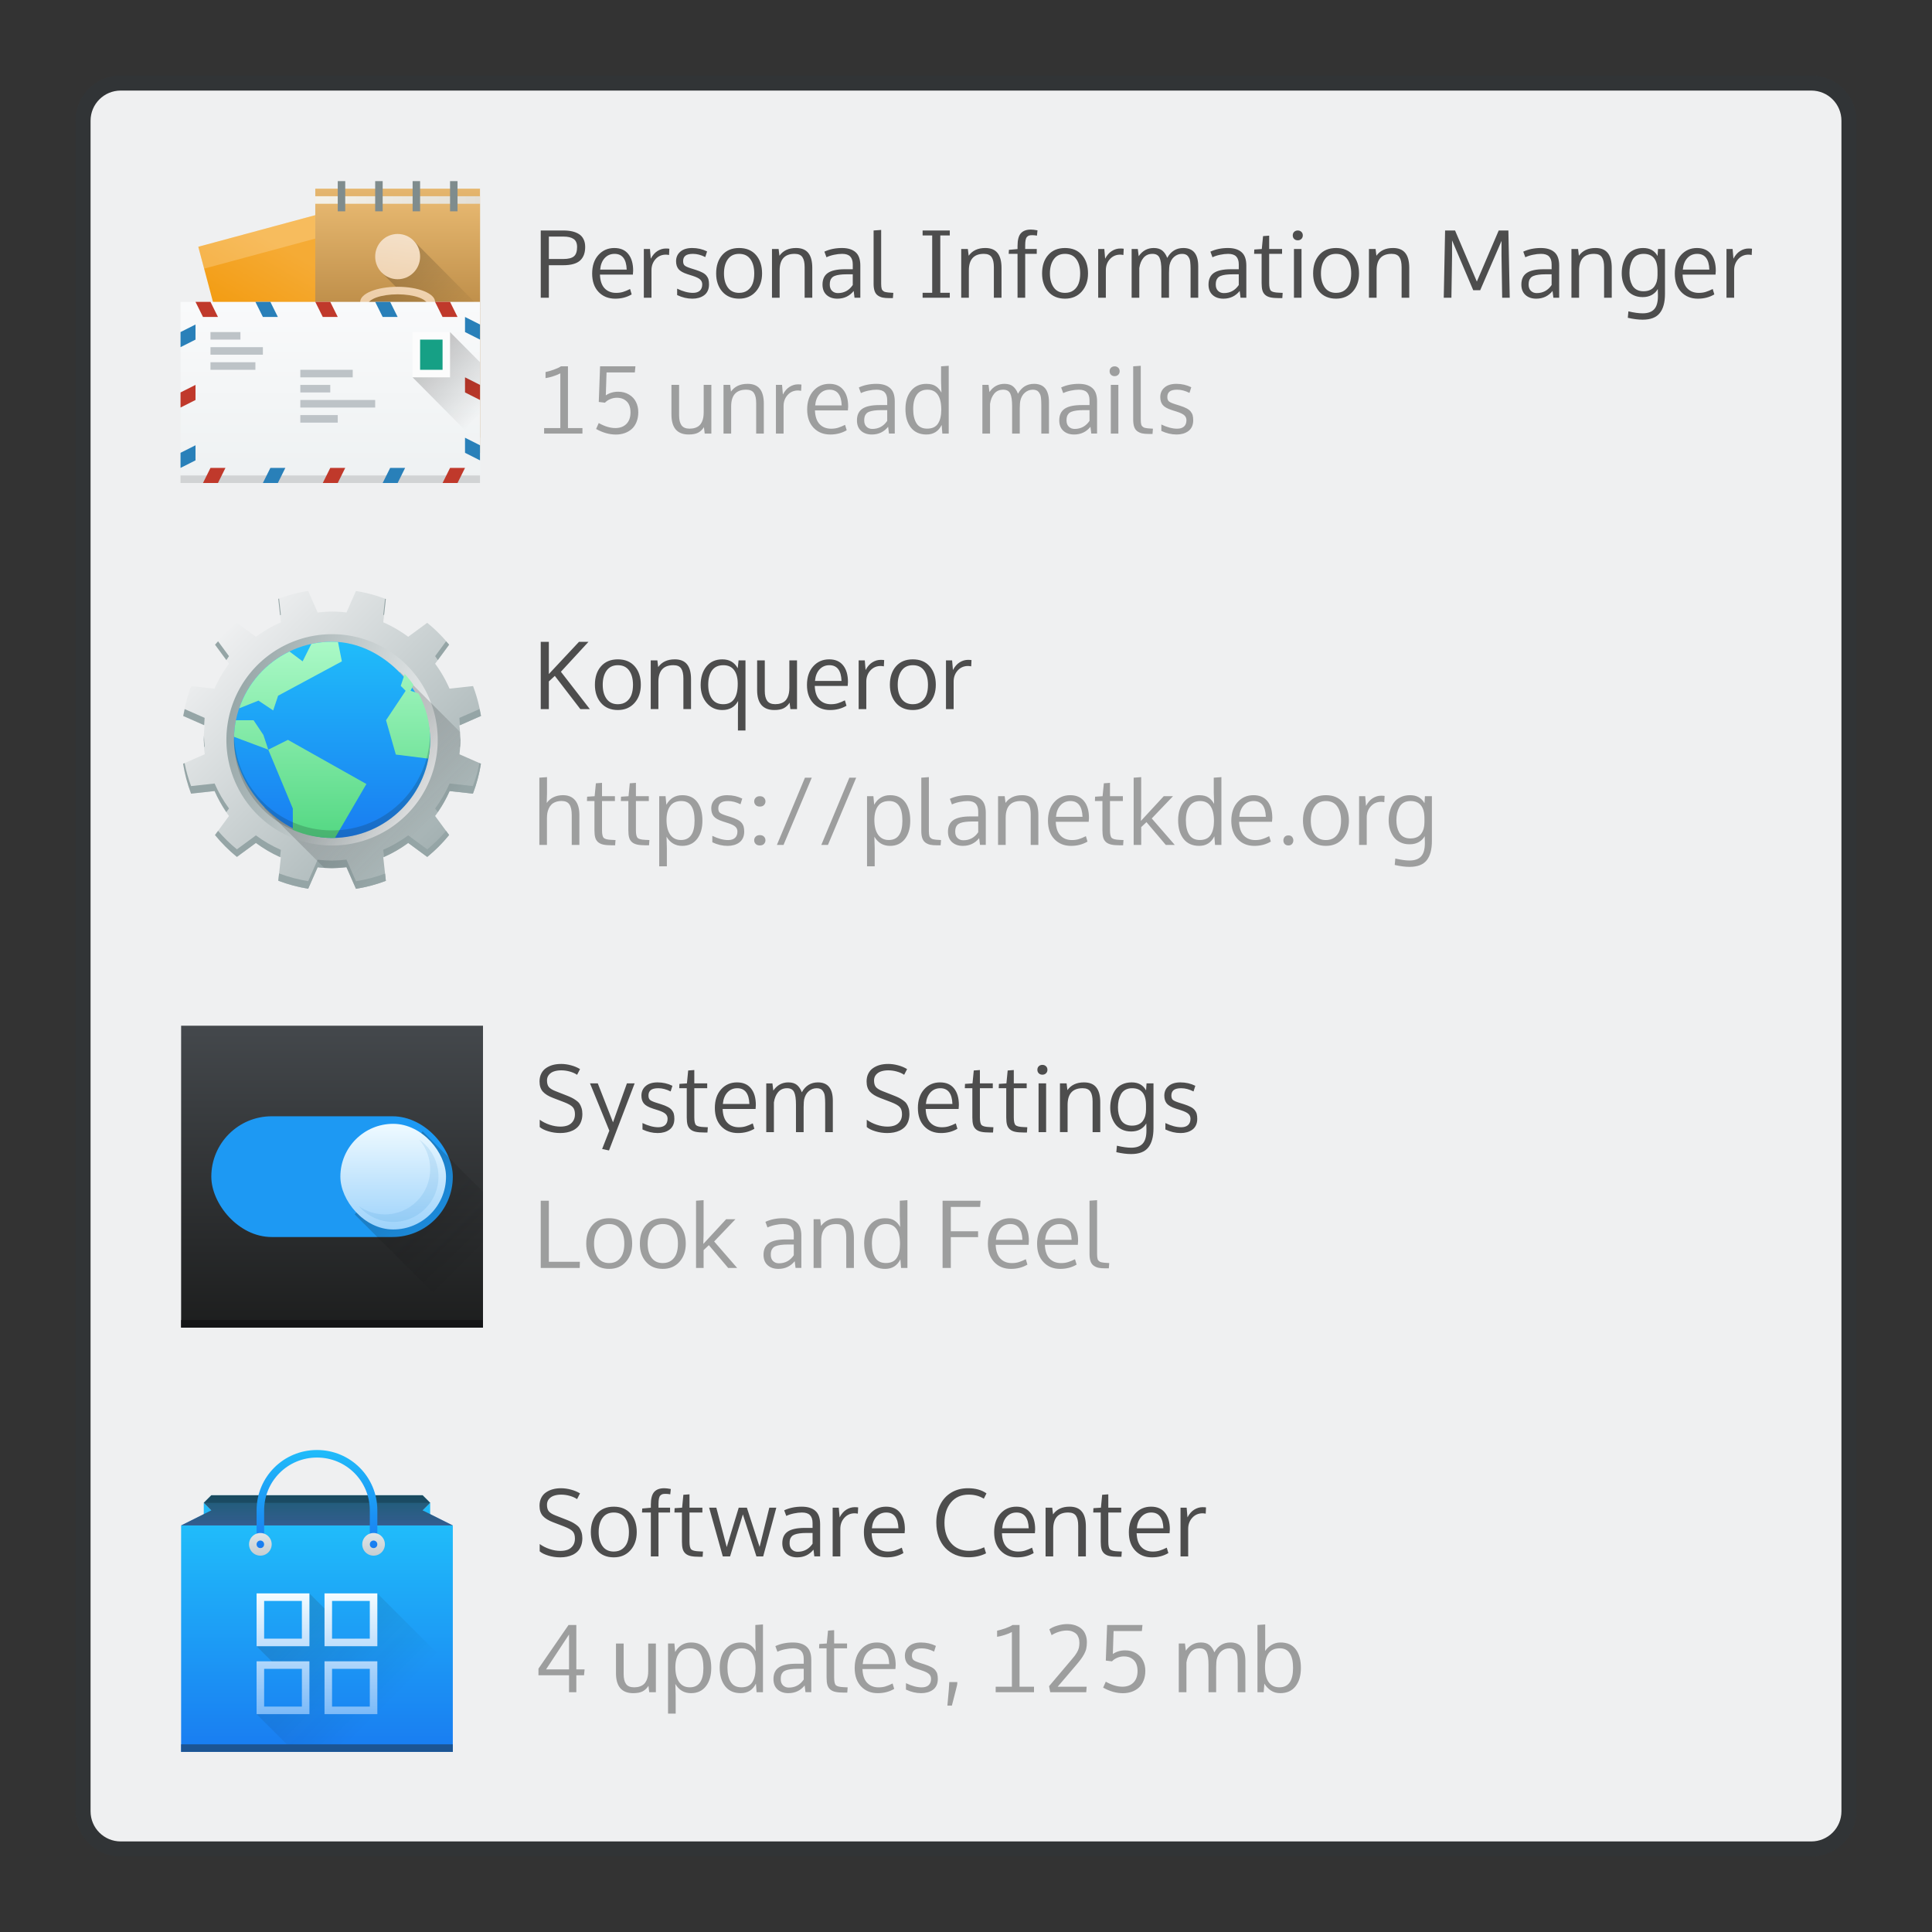 <svg viewBox="0 0 256 256" xmlns="http://www.w3.org/2000/svg" xmlns:xlink="http://www.w3.org/1999/xlink"><rect x="0" y="0" width="256" height="256" fill="#333333" stroke="none"/><linearGradient id="a" gradientUnits="userSpaceOnUse" x1="24" x2="24" xlink:href="#b" y1="44" y2="11"/><linearGradient id="b"><stop offset="0" stop-color="#197cf1"/><stop offset="1" stop-color="#20bcfa"/></linearGradient><linearGradient id="c" gradientTransform="matrix(1.125 0 0 1 -51.072 0)" gradientUnits="userSpaceOnUse" x1="409.571" x2="409.571" xlink:href="#b" y1="543.798" y2="513.798"/><linearGradient id="d" gradientUnits="userSpaceOnUse" x1="16" x2="32" xlink:href="#e" y1="23" y2="39"/><linearGradient id="e"><stop offset="0" stop-color="#292c2f"/><stop offset="1" stop-opacity="0"/></linearGradient><linearGradient id="f" gradientUnits="userSpaceOnUse" x1="24" x2="24" xlink:href="#b" y1="14" y2="10"/><linearGradient id="g" gradientUnits="userSpaceOnUse" x1="25" x2="25" xlink:href="#h" y1="10" y2="14"/><linearGradient id="h"><stop offset="0" stop-color="#1d1e1e"/><stop offset="1" stop-color="#44484c"/></linearGradient><linearGradient id="i" gradientUnits="userSpaceOnUse" x1="408.571" x2="408.571" xlink:href="#b" y1="516.798" y2="503.798"/><linearGradient id="j" gradientUnits="userSpaceOnUse" x1="400.571" x2="400.571" xlink:href="#k" y1="517.798" y2="514.798"/><linearGradient id="k"><stop offset="0" stop-color="#c6cdd1"/><stop offset="1" stop-color="#e0e5e7"/></linearGradient><linearGradient id="l" gradientUnits="userSpaceOnUse" x1="32" x2="32" xlink:href="#k" y1="18" y2="15"/><linearGradient id="m" gradientUnits="userSpaceOnUse" x1="24" x2="24" y1="39" y2="23"><stop offset="0" stop-color="#7cbaf8"/><stop offset="1" stop-color="#f4fcff"/></linearGradient><linearGradient id="n" gradientUnits="userSpaceOnUse" x1="409.571" x2="409.571" xlink:href="#h" y1="543.798" y2="503.798"/><linearGradient id="o" gradientUnits="userSpaceOnUse" x1="406.571" x2="425.571" xlink:href="#e" y1="517.798" y2="536.798"/><linearGradient id="p" gradientUnits="userSpaceOnUse" x1="417.571" x2="417.571" y1="530.798" y2="516.798"><stop offset="0" stop-color="#9ed3fb"/><stop offset="1" stop-color="#effaff"/></linearGradient><linearGradient id="q" gradientUnits="userSpaceOnUse" x1="392.571" x2="400.571" y1="517.798" y2="509.798"><stop offset="0" stop-color="#f39c12"/><stop offset="1" stop-color="#f5ab35"/></linearGradient><linearGradient id="r" gradientUnits="userSpaceOnUse" x1="428.571" x2="428.571" xlink:href="#s" y1="518.798" y2="503.798"/><linearGradient id="s"><stop offset="0" stop-color="#bd8d48"/><stop offset="1" stop-color="#e8b971"/></linearGradient><linearGradient id="t" gradientUnits="userSpaceOnUse" x1="428.571" x2="406.571" y1="506.798" y2="506.798"><stop offset="0" stop-color="#e3dfd6"/><stop offset="1" stop-color="#f4f1e8"/></linearGradient><linearGradient id="u" gradientUnits="userSpaceOnUse" x1="428.571" x2="428.571" xlink:href="#s" y1="520.798" y2="505.798"/><linearGradient id="v" gradientUnits="userSpaceOnUse" x1="427.714" x2="437.714" xlink:href="#w" y1="536.291" y2="536.291"/><linearGradient id="w"><stop offset="0" stop-color="#ebc69a"/><stop offset="1" stop-color="#f4e0c8"/></linearGradient><linearGradient id="x" gradientTransform="matrix(.707 -.707 .707 .707 -649.008 -56.058)" gradientUnits="userSpaceOnUse" x1="432.714" x2="432.714" xlink:href="#y" y1="531.791" y2="544.791"/><linearGradient id="y"><stop offset="0"/><stop offset="1" stop-opacity="0"/></linearGradient><linearGradient id="z" gradientUnits="userSpaceOnUse" x1="428.756" x2="430.466" xlink:href="#w" y1="541.508" y2="528.513"/><linearGradient id="A" gradientUnits="userSpaceOnUse" x1="409.571" x2="409.571" y1="543.798" y2="519.798"><stop offset="0" stop-color="#eef1f2"/><stop offset="1" stop-color="#f9fafb"/></linearGradient><linearGradient id="B" gradientUnits="userSpaceOnUse" x1="419.571" x2="426.571" xlink:href="#y" y1="529.798" y2="536.798"/><linearGradient id="C"><stop offset="0" stop-color="#95a5a6"/><stop offset="1" stop-color="#eff0f1"/></linearGradient><linearGradient id="D" gradientTransform="translate(58.788 33.941)" gradientUnits="userSpaceOnUse" x1="-44.394" x2="-14.394" xlink:href="#C"/><linearGradient id="E" gradientTransform="matrix(-1 0 0 -1 48 48)" gradientUnits="userSpaceOnUse" x1="6" x2="40" xlink:href="#C" y1="3" y2="37"/><linearGradient id="F" gradientUnits="userSpaceOnUse" x1="24.817" x2="32.067" xlink:href="#e" y1="32.817" y2="40.067"/><linearGradient id="G" gradientTransform="matrix(.65 0 0 .65 -241.571 -316.469)" gradientUnits="userSpaceOnUse" x2="0" y1="503.798" y2="543.798"><stop offset="0" stop-color="#abf9c7"/><stop offset="1" stop-color="#54d883"/></linearGradient><linearGradient id="H" gradientTransform="matrix(.929 0 0 .929 -347.959 -469.812)" gradientUnits="userSpaceOnUse" x2="0" xlink:href="#b" y1="545.798" y2="517.798"/><path d="m16 10h224c3.324 0 6 2.676 6 6v224c0 3.324-2.676 6-6 6h-224c-3.324 0-6-2.676-6-6v-224c0-3.324 2.676-6 6-6z" fill="#31363b" fill-opacity=".5"/><path d="m16 12h224c2.216 0 4 1.784 4 4v224c0 2.216-1.784 4-4 4h-224c-2.216 0-4-1.784-4-4v-224c0-2.216 1.784-4 4-4z" fill="#eff0f1"/><path d="m136.594 30.42c-.59 0-1.033.165-1.326.494-.293.33-.439.888-.439 1.678v.41l-1.141.104-.031.531h1.172v5.816h1.014v-5.816h1.533v-.643h-1.533v-.463c0-.301.018-.543.055-.727.037-.187.098-.325.184-.414.089-.094.185-.155.287-.184.102-.028.237-.043.408-.043.212 0 .42.02.623.061l.074-.701c-.362-.069-.655-.104-.879-.104zm-19.838.049-1 .072v7.062c0 .387.045.708.135.965.089.252.227.444.414.578.187.134.399.228.635.281.24.049.537.074.891.074h.482l.055-.697-.273-.018c-.175-.012-.312-.023-.41-.031-.098-.012-.202-.028-.316-.049-.11-.024-.193-.051-.25-.084-.053-.037-.109-.082-.166-.135-.057-.053-.097-.12-.121-.201-.02-.081-.038-.175-.055-.281-.012-.106-.019-.234-.019-.385v-7.152zm-45.104.072v8.912h1.074v-4.311h1.928c1.005 0 1.737-.202 2.197-.609.46-.411.689-1.015.689-1.812 0-.391-.07-.729-.213-1.014-.138-.289-.341-.517-.605-.684-.264-.167-.565-.288-.902-.365-.338-.077-.721-.117-1.148-.117zm50.598 0v .654h1.27v7.604h-1.27v.654h3.602v-.654h-1.258v-7.604h1.258v-.654zm49.713 0c-.195 0-.356.062-.482.184-.122.118-.184.272-.184.463-0.0.191.061.349.184.471.126.122.287.184.482.184.191 0 .35-.062.477-.184.126-.122.189-.279.189-.471 0-.191-.063-.345-.189-.463-.122-.122-.281-.184-.477-.184zm19.52 0-.178 8.912h1.014l.086-5.5v-2.105l2.807 6.609h.922l2.826-6.537v2.01l.086 5.523h1l-.178-8.912h-1.281l-2.898 6.77-2.887-6.77h-1.318zm-23.311.684-.811.062-.166 1.709-.994.066-.025.574h.996v3.881c-0.0.395.034.715.104.959.069.244.194.445.373.604.183.159.418.269.707.33.289.061.667.092 1.135.092h.422l.049-.695-.514-.025c-.541-.02-.888-.105-1.043-.256-.155-.155-.232-.491-.232-1.008v-3.881h1.709v-.641h-1.709v-1.771zm-95.445.123h1.939c.586 0 1.033.105 1.338.316.309.208.463.564.463 1.068 0 .586-.139.996-.42 1.232-.277.236-.749.355-1.416.355h-1.904zm8.678 1.514c-.854 0-1.558.307-2.111.922-.553.614-.83 1.437-.83 2.471 0 1.021.282 1.832.848 2.43.566.594 1.304.891 2.211.891.814 0 1.539-.188 2.178-.566l-.213-.715c-.342.171-.651.299-.928.385-.277.085-.584.127-.922.127-.623 0-1.127-.197-1.514-.592-.387-.399-.596-1.008-.629-1.83h4.365l.035-.514c0-.944-.213-1.68-.641-2.209-.423-.533-1.04-.799-1.85-.799zm10.316 0c-.675 0-1.202.163-1.576.488-.374.321-.561.745-.561 1.27 0 .423.107.769.322 1.037.216.264.615.491 1.197.678l.707.225c.468.151.792.312.971.482.179.171.27.382.27.635 0 .366-.109.648-.324.844-.216.191-.518.285-.908.285-.623 0-1.321-.184-2.094-.555v.848c.667.317 1.34.477 2.02.477.305 0 .585-.036.842-.109.26-.073.494-.184.697-.33.208-.146.37-.342.488-.586.118-.248.176-.532.176-.854 0-.26-.023-.481-.072-.66-.049-.183-.139-.353-.27-.512-.13-.159-.311-.298-.543-.416-.228-.122-.523-.24-.885-.354l-.641-.201c-.419-.134-.694-.261-.824-.379-.13-.118-.195-.31-.195-.574 0-.313.099-.55.299-.713.203-.167.54-.25 1.008-.25.525 0 1.067.141 1.629.426l.238-.75c-.61-.301-1.267-.451-1.971-.451zm6.213 0c-.948 0-1.693.309-2.234.928-.537.614-.805 1.428-.805 2.441 0 .989.271 1.793.816 2.416.545.618 1.287.928 2.223.928.916 0 1.652-.311 2.209-.934.557-.627.836-1.43.836-2.41 0-1.013-.268-1.827-.805-2.441-.537-.618-1.284-.928-2.24-.928zm7.537 0c-.972 0-1.703.342-2.191 1.025l-.109-.893h-.879v6.459h1.014v-3.602c0-1.477.664-2.215 1.99-2.215.492 0 .836.148 1.031.445.195.293.293.731.293 1.312v4.059h1.012v-3.949c0-.887-.175-1.549-.529-1.984-.35-.439-.894-.658-1.631-.658zm6.098 0c-.863 0-1.64.161-2.332.482l.275.744c.297-.142.635-.253 1.014-.33.378-.081.731-.121 1.061-.121.488 0 .845.116 1.068.348.228.232.342.583.342 1.055v.635h-1.031c-1.038 0-1.793.165-2.27.494-.472.326-.709.839-.709 1.539 0 .586.179 1.043.537 1.373.362.33.841.494 1.436.494.887 0 1.607-.34 2.16-1.02l.109.893h.77v-4.262c0-.822-.212-1.413-.635-1.775-.419-.366-1.018-.549-1.795-.549zm18.977 0c-.972 0-1.703.342-2.191 1.025l-.109-.893h-.879v6.459h1.012v-3.602c0-1.477.664-2.215 1.99-2.215.492 0 .836.148 1.031.445.195.293.293.731.293 1.312v4.059h1.014v-3.949c0-.887-.177-1.549-.531-1.984-.35-.439-.892-.658-1.629-.658zm10.576 0c-.948 0-1.691.309-2.232.928-.537.614-.807 1.428-.807 2.441 0 .989.273 1.793.818 2.416.545.618 1.285.928 2.221.928.916 0 1.653-.311 2.211-.934.557-.627.836-1.43.836-2.41 0-1.013-.27-1.827-.807-2.441-.537-.618-1.284-.928-2.24-.928zm11.75 0c-.826 0-1.49.362-1.99 1.086l-.115-.953h-.818v6.459h1.014v-3.938c.086-.566.272-1.02.561-1.361.293-.346.689-.518 1.186-.518.452 0 .761.168.928.506.167.334.25.894.25 1.684v3.627h1.012v-3.314c.012-.562.036-.898.068-1.008.11-.484.318-.855.623-1.111.305-.256.652-.383 1.043-.383.175 0 .327.025.457.078.134.049.241.127.318.232.081.106.147.214.195.324.049.106.083.245.104.42.02.175.033.323.037.445.008.118.012.275.012.471v3.846h1.014v-4.164c0-1.619-.66-2.428-1.979-2.428-.936 0-1.645.438-2.129 1.312-.151-.411-.366-.733-.643-.965-.277-.232-.658-.348-1.146-.348zm9.846 0c-.863 0-1.64.161-2.332.482l.273.744c.297-.142.635-.253 1.014-.33.378-.081.733-.121 1.062-.121.488 0 .845.116 1.068.348.228.232.342.583.342 1.055v.635h-1.031c-1.038 0-1.795.165-2.271.494-.472.326-.707.839-.707 1.539 0 .586.179 1.043.537 1.373.362.33.84.494 1.434.494.887 0 1.607-.34 2.16-1.02l.111.893h.768v-4.262c0-.822-.212-1.413-.635-1.775-.419-.366-1.016-.549-1.793-.549zm14.318 0c-.948 0-1.693.309-2.234.928-.537.614-.805 1.428-.805 2.441 0 .989.271 1.793.816 2.416.545.618 1.287.928 2.223.928.916 0 1.652-.311 2.209-.934.557-.627.836-1.43.836-2.41 0-1.013-.268-1.827-.805-2.441-.537-.618-1.284-.928-2.24-.928zm7.537 0c-.973 0-1.703.342-2.191 1.025l-.109-.893h-.879v6.459h1.014v-3.602c0-1.477.664-2.215 1.99-2.215.492 0 .836.148 1.031.445.195.293.293.731.293 1.312v4.059h1.012v-3.949c0-.887-.175-1.549-.529-1.984-.35-.439-.894-.658-1.631-.658zm19.6 0c-.863 0-1.64.161-2.332.482l.273.744c.297-.142.635-.253 1.014-.33.378-.081.733-.121 1.062-.121.488 0 .845.116 1.068.348.228.232.342.583.342 1.055v.635h-1.031c-1.038 0-1.795.165-2.271.494-.472.326-.707.839-.707 1.539 0 .586.179 1.043.537 1.373.362.33.84.494 1.434.494.887 0 1.607-.34 2.16-1.02l.111.893h.768v-4.262c0-.822-.212-1.413-.635-1.775-.419-.366-1.016-.549-1.793-.549zm7.232 0c-.973 0-1.703.342-2.191 1.025l-.109-.893h-.879v6.459h1.012v-3.602c0-1.477.664-2.215 1.99-2.215.492 0 .836.148 1.031.445.195.293.293.731.293 1.312v4.059h1.014v-3.949c0-.887-.177-1.549-.531-1.984-.35-.439-.892-.658-1.629-.658zm6.328 0c-.48 0-.905.089-1.275.268-.37.175-.667.419-.891.732-.224.313-.392.67-.506 1.068-.114.395-.172.823-.172 1.287 0 .407.054.794.164 1.16.114.366.28.701.496 1.002.216.301.503.54.865.719.366.179.78.27 1.24.27.476 0 .883-.096 1.221-.287.342-.191.606-.453.793-.787l.018.756v.178c0 .81-.166 1.394-.5 1.752-.33.358-.84.537-1.531.537-.509 0-1.136-.087-1.881-.262l-.078.854c.732.167 1.385.25 1.959.25 1.054 0 1.81-.289 2.27-.867.464-.574.695-1.424.695-2.551v-5.945h-.92l-.062.928c-.387-.708-1.021-1.061-1.904-1.061zm7.129 0c-.855 0-1.558.307-2.111.922-.553.614-.83 1.437-.83 2.471 0 1.021.282 1.832.848 2.43.566.594 1.304.891 2.211.891.814 0 1.539-.188 2.178-.566l-.213-.715c-.342.171-.651.299-.928.385-.277.085-.584.127-.922.127-.623 0-1.127-.197-1.514-.592-.387-.399-.596-1.008-.629-1.83h4.365l.035-.514c0-.944-.213-1.68-.641-2.209-.423-.533-1.04-.799-1.85-.799zm-136.621.066c-.391 0-.763.11-1.117.33-.35.216-.646.556-.891 1.02l-.109-1.283h-.812v6.459h1.014v-3.656c0-.574.179-1.06.537-1.459.362-.399.82-.598 1.373-.598.114 0 .253.016.416.049l.043-.83c-.118-.02-.27-.031-.453-.031zm60.205 0c-.391 0-.763.11-1.117.33-.35.216-.646.556-.891 1.02l-.109-1.283h-.812v6.459h1.014v-3.656c0-.574.179-1.06.537-1.459.362-.399.82-.598 1.373-.598.114 0 .253.016.416.049l.043-.83c-.118-.02-.27-.031-.453-.031zm83.252 0c-.391 0-.763.11-1.117.33-.35.216-.646.556-.891 1.02l-.109-1.283h-.812v6.459h1.014v-3.656c0-.574.179-1.06.537-1.459.362-.399.82-.598 1.373-.598.114 0 .253.016.416.049l.043-.83c-.118-.02-.27-.031-.453-.031zm-60.24.066v6.459h1v-6.459zm-90.027.643c1.025 0 1.563.694 1.611 2.086h-3.516c.057-.643.256-1.151.598-1.525.346-.374.782-.561 1.307-.561zm16.504 0c .663 0 1.164.237 1.502.713.338.472.506 1.103.506 1.893 0 .505-.069.946-.207 1.324-.138.374-.363.676-.672.904-.305.224-.681.334-1.129.334-.651 0-1.148-.235-1.49-.707-.342-.472-.512-1.092-.512-1.861 0-.785.17-1.415.512-1.887.342-.476.839-.713 1.49-.713zm43.187 0c .663 0 1.164.237 1.502.713.338.472.506 1.103.506 1.893 0 .505-.069.946-.207 1.324-.138.374-.363.676-.672.904-.305.224-.681.334-1.129.334-.651 0-1.146-.235-1.488-.707-.342-.472-.514-1.092-.514-1.861 0-.785.172-1.415.514-1.887.342-.476.837-.713 1.488-.713zm35.914 0c .663 0 1.164.237 1.502.713.338.472.506 1.103.506 1.893 0 .505-.069.946-.207 1.324-.138.374-.363.676-.672.904-.305.224-.681.334-1.129.334-.651 0-1.148-.235-1.49-.707-.342-.472-.512-1.092-.512-1.861 0-.785.17-1.415.512-1.887.342-.476.839-.713 1.49-.713zm40.746 0c1.233 0 1.85.759 1.85 2.281v.543c0 .293-.033.562-.098.807-.065.244-.168.47-.311.678-.138.203-.332.363-.58.477-.248.114-.541.17-.879.17-.342 0-.638-.069-.891-.207-.248-.138-.44-.327-.574-.562-.134-.24-.232-.495-.293-.768-.061-.273-.092-.569-.092-.887 0-.334.031-.643.092-.928.065-.289.165-.556.299-.805.138-.248.332-.444.58-.586.252-.142.551-.213.896-.213zm7.105 0c1.025 0 1.563.694 1.611 2.086h-3.516c.057-.643.256-1.151.598-1.525.346-.374.782-.561 1.307-.561zm-112.666 2.709h.775v1.422c-.484.712-1.142 1.068-1.977 1.068-.305 0-.56-.098-.764-.293-.203-.195-.305-.472-.305-.83 0-.199.018-.366.055-.5.037-.138.104-.265.201-.379.098-.118.231-.21.402-.275.171-.069.39-.122.654-.158.264-.037.583-.055.957-.055zm51.148 0h .775v1.422c-.484.712-1.144 1.068-1.979 1.068-.305 0-.558-.098-.762-.293-.203-.195-.307-.472-.307-.83 0-.199.02-.366.057-.5.037-.138.104-.265.201-.379.098-.118.231-.21.402-.275.171-.069.388-.122.652-.158.264-.037.585-.055.959-.055zm41.455 0h .775v1.422c-.484.712-1.144 1.068-1.979 1.068-.305 0-.558-.098-.762-.293-.203-.195-.307-.472-.307-.83 0-.199.02-.366.057-.5.037-.138.104-.265.201-.379.098-.118.231-.21.402-.275.171-.069.388-.122.652-.158.264-.037.585-.055.959-.055zm-133.172 48.703v8.91h1.074v-3.668l.793-.732 3.381 4.4h1.258l-3.834-4.949 3.65-3.961h-1.258l-3.99 4.266v-4.266zm10.217 2.318c-.948 0-1.693.309-2.234.928-.537.614-.805 1.428-.805 2.441 0 .989.271 1.795.816 2.418.545.618 1.287.928 2.223.928.916 0 1.652-.313 2.209-.936.557-.627.836-1.43.836-2.41 0-1.013-.268-1.827-.805-2.441-.537-.618-1.284-.928-2.24-.928zm7.537 0c-.972-0-1.703.342-2.191 1.025l-.109-.891h-.879v6.457h1.014v-3.602c0-1.477.664-2.215 1.99-2.215.492 0 .836.148 1.031.445.195.293.293.731.293 1.312v4.059h1.012v-3.949c0-.887-.175-1.547-.529-1.982-.35-.439-.894-.66-1.631-.66zm6.318 0c-.895 0-1.601.313-2.113.939-.513.627-.768 1.45-.768 2.467 0 .96.266 1.75.799 2.373.537.623 1.226.936 2.068.936.96 0 1.658-.4 2.094-1.197l-.023 1.508v2.398h1v-9.289h-.916l-.109 1.043c-.435-.785-1.112-1.178-2.031-1.178zm14.146 0c-.854 0-1.558.307-2.111.922-.553.614-.83 1.439-.83 2.473 0 1.021.282 1.83.848 2.428.566.594 1.304.893 2.211.893.814 0 1.539-.19 2.178-.568l-.213-.715c-.342.171-.651.299-.928.385-.277.085-.584.129-.922.129-.623 0-1.127-.197-1.514-.592-.387-.399-.596-1.01-.629-1.832h4.365l.035-.512c0-.944-.213-1.682-.641-2.211-.423-.533-1.04-.799-1.85-.799zm11.084 0c-.948 0-1.691.309-2.232.928-.537.614-.807 1.428-.807 2.441 0 .989.273 1.795.818 2.418.545.618 1.285.928 2.221.928.916 0 1.653-.313 2.211-.936.557-.627.836-1.43.836-2.41 0-1.013-.27-1.827-.807-2.441-.537-.618-1.284-.928-2.24-.928zm-4.248.066c-.391 0-.763.11-1.117.33-.35.216-.646.556-.891 1.02l-.109-1.281h-.812v6.457h1.014v-3.656c0-.574.179-1.06.537-1.459.362-.399.82-.598 1.373-.598.114 0 .253.016.416.049l.043-.83c-.118-.02-.27-.031-.453-.031zm11.572 0c-.391 0-.763.11-1.117.33-.35.216-.646.556-.891 1.02l-.109-1.281h-.812v6.457h1.014v-3.656c0-.574.179-1.06.537-1.459.362-.399.82-.598 1.373-.598.114 0 .253.016.416.049l.043-.83c-.118-.02-.27-.031-.453-.031zm-27.953.068v3.943c0 .875.192 1.533.574 1.977.387.439.952.66 1.701.66.529 0 .947-.08 1.252-.238.309-.163.568-.407.775-.732l.104.848h.879v-6.457h-1.014v3.625c0 .256-.018.49-.055.701s-.1.412-.189.6c-.089.187-.205.343-.348.469-.138.126-.317.226-.537.299-.216.073-.463.111-.744.111-.496 0-.853-.148-1.068-.445-.212-.297-.316-.733-.316-1.307v-4.053h-1.014zm-18.457.641c.663 0 1.164.239 1.502.715.338.472.506 1.101.506 1.891 0 .505-.069.946-.207 1.324-.138.374-.363.676-.672.904-.305.224-.681.336-1.129.336-.651 0-1.148-.237-1.49-.709-.342-.472-.512-1.092-.512-1.861 0-.785.17-1.413.512-1.885.342-.476.839-.715 1.49-.715zm13.971 0c .643 0 1.122.219 1.439.658.317.435.477 1.038.477 1.807 0 1.803-.64 2.705-1.922 2.705-.651 0-1.147-.231-1.484-.695-.338-.464-.506-1.097-.506-1.898 0-.789.166-1.417.5-1.881.338-.464.837-.695 1.496-.695zm14.057 0c1.025 0 1.563.696 1.611 2.088h-3.516c.057-.643.256-1.153.598-1.527.346-.374.782-.561 1.307-.561zm11.059 0c .663 0 1.164.239 1.502.715.338.472.506 1.101.506 1.891 0 .505-.069.946-.207 1.324-.138.374-.363.676-.672.904-.305.224-.681.336-1.129.336-.651 0-1.146-.237-1.488-.709-.342-.472-.514-1.092-.514-1.861 0-.785.172-1.413.514-1.885.342-.476.837-.715 1.488-.715zm-46.631 52.838c-.382 0-.739.043-1.068.133-.33.089-.628.227-.896.41-.269.179-.48.421-.635.727-.155.305-.232.654-.232 1.049 0 .574.148 1.026.445 1.355.297.326.747.602 1.35.83l1.453.555c.57.22.951.439 1.146.654.199.212.299.53.299.957 0 .37-.089.681-.268.934-.175.248-.403.427-.684.537-.281.106-.606.16-.977.16-.456 0-.93-.081-1.422-.244-.488-.163-.928-.385-1.318-.666v.965c.252.224.632.412 1.141.566.509.155 1.037.232 1.582.232.305 0 .593-.027.865-.08.277-.053.544-.14.801-.262.256-.126.475-.284.658-.471.183-.187.33-.426.439-.719.11-.293.166-.624.166-.99 0-.297-.038-.561-.111-.793-.073-.232-.164-.427-.273-.586-.11-.159-.267-.307-.471-.445-.199-.142-.393-.258-.58-.348-.183-.089-.42-.191-.713-.305l-1.404-.551c-.427-.167-.724-.349-.891-.549-.163-.203-.244-.493-.244-.867 0-.305.089-.56.268-.768.179-.208.405-.354.678-.439.273-.089.584-.135.934-.135.378 0 .756.052 1.135.158.382.106.706.25.971.434l.391-.756c-.35-.216-.748-.384-1.195-.502-.444-.122-.89-.182-1.338-.182zm43.336 0c-.382 0-.739.043-1.068.133-.33.089-.628.227-.896.41-.269.179-.48.421-.635.727-.155.305-.232.654-.232 1.049 0.0.574.148 1.026.445 1.355.297.326.747.602 1.35.83l1.451.555c.57.22.953.439 1.148.654.199.212.299.53.299.957 0 .37-.09.681-.27.934-.175.248-.403.427-.684.537-.281.106-.606.16-.977.16-.456 0-.93-.081-1.422-.244-.488-.163-.928-.385-1.318-.666v.965c.252.224.634.412 1.143.566.509.155 1.035.232 1.58.232.305 0 .595-.027.867-.08.277-.053.542-.14.799-.262.256-.126.477-.284.66-.471.183-.187.33-.426.439-.719s.164-.624.164-.99c0-.297-.036-.561-.109-.793-.073-.232-.166-.427-.275-.586-.11-.159-.265-.307-.469-.445-.199-.142-.393-.258-.58-.348-.183-.089-.422-.191-.715-.305l-1.404-.551c-.427-.167-.724-.349-.891-.549-.163-.203-.244-.493-.244-.867 0-.305.09-.56.27-.768s.403-.354.676-.439c.273-.089.586-.135.936-.135.378 0 .756.052 1.135.158.382.106.706.25.971.434l.391-.756c-.35-.216-.75-.384-1.197-.502-.444-.122-.888-.182-1.336-.182zm20.465.121c-.195 0-.356.061-.482.184-.122.118-.184.272-.184.463 0 .191.061.349.184.471.126.122.287.184.482.184.191 0 .35-.061.477-.184.126-.122.189-.279.189-.471 0-.191-.063-.345-.189-.463-.122-.122-.281-.184-.477-.184zm-46.125.684-.811.06-.166 1.709-.994.068-.025.572h.996v3.883c0 .395.034.715.104.959.069.244.194.445.373.604.183.159.418.269.707.33s.667.092 1.135.092h.422l.049-.697-.514-.023c-.541-.02-.888-.105-1.043-.256-.155-.155-.232-.491-.232-1.008v-3.883h1.709v-.641h-1.709zm37.842 0-.811.06-.166 1.709-.994.068-.025.572h.996v3.883c0 .395.034.715.104.959.069.244.194.445.373.604.183.159.418.269.707.33s.667.092 1.135.092h.422l.049-.697-.514-.023c-.541-.02-.888-.105-1.043-.256-.155-.155-.232-.491-.232-1.008v-3.883h1.709v-.641h-1.709v-1.77zm4.492 0-.811.06-.166 1.709-.994.068-.025.572h.996v3.883c0 .395.034.715.104.959.069.244.194.445.373.604.183.159.418.269.707.33s.667.092 1.135.092h.422l.049-.697-.514-.023c-.541-.02-.888-.105-1.043-.256-.155-.155-.232-.491-.232-1.008v-3.883h1.709v-.641h-1.709v-1.77zm-47.203 1.637c-.675 0-1.202.163-1.576.488-.374.321-.561.745-.561 1.27 0 .423.107.769.322 1.037.216.264.615.491 1.197.678l.707.225c.468.151.792.312.971.482.179.171.27.382.27.635 0 .366-.109.646-.324.842-.216.191-.518.287-.908.287-.623 0-1.321-.184-2.094-.555v.848c.667.317 1.34.477 2.02.477.305 0 .585-.036.842-.109.26-.073.494-.184.697-.33.208-.146.37-.342.488-.586.118-.248.176-.532.176-.854 0-.26-.023-.481-.072-.66-.049-.183-.139-.353-.27-.512-.13-.159-.311-.298-.543-.416-.228-.122-.523-.24-.885-.354l-.641-.201c-.419-.134-.694-.261-.824-.379-.13-.118-.195-.31-.195-.574 0-.313.099-.55.299-.713.203-.167.54-.252 1.008-.252.525 0 1.067.143 1.629.428l.238-.75c-.61-.301-1.267-.451-1.971-.451zm10.533 0c-.854 0-1.558.305-2.111.92-.553.614-.83 1.439-.83 2.473 0 1.021.282 1.832.848 2.43.566.594 1.304.891 2.211.891.814 0 1.539-.19 2.178-.568l-.213-.713c-.342.171-.651.299-.928.385-.277.086-.584.127-.922.127-.623 0-1.127-.197-1.514-.592-.387-.399-.596-1.008-.629-1.83h4.365l.035-.514c0-.944-.213-1.68-.641-2.209-.423-.533-1.04-.799-1.85-.799zm6.793 0c-.826 0-1.488.362-1.988 1.086l-.117-.953h-.816v6.459h1.012v-3.938c.085-.566.274-1.02.562-1.361.293-.346.687-.52 1.184-.52.452 0 .761.17.928.508.167.334.25.894.25 1.684v3.627h1.014v-3.314c.012-.562.034-.898.066-1.008.11-.484.318-.855.623-1.111.305-.256.652-.385 1.043-.385.175 0 .329.027.459.08.134.049.239.127.316.232.081.106.147.212.195.322.049.106.083.247.104.422.02.175.033.323.037.445.008.118.012.275.012.471v3.846h1.014v-4.164c0-1.619-.658-2.428-1.977-2.428-.936 0-1.647.436-2.131 1.311-.151-.411-.364-.731-.641-.963s-.66-.348-1.148-.348zm20.111 0c-.854 0-1.558.305-2.111.92-.553.614-.83 1.439-.83 2.473 0 1.021.282 1.832.848 2.43.566.594 1.304.891 2.211.891.814 0 1.539-.19 2.178-.568l-.213-.713c-.342.171-.651.299-.928.385-.277.086-.584.127-.922.127-.623 0-1.127-.197-1.514-.592-.387-.399-.596-1.008-.629-1.83h4.365l.035-.514c0-.944-.213-1.68-.641-2.209-.423-.533-1.04-.799-1.85-.799zm19.062 0c-.972 0-1.703.342-2.191 1.025l-.109-.893h-.879v6.459h1.012v-3.602c0-1.477.664-2.217 1.99-2.217.492 0 .836.15 1.031.447.195.293.293.729.293 1.311v4.061h1.014v-3.949c0-.887-.177-1.549-.531-1.984-.35-.439-.892-.658-1.629-.658zm6.328 0c-.48 0-.905.088-1.275.268-.37.175-.667.419-.891.732-.224.313-.392.67-.506 1.068-.114.395-.172.823-.172 1.287 0 .407.054.794.164 1.16.114.366.28.701.496 1.002.216.301.503.54.865.719.366.179.78.27 1.24.27.476 0 .883-.096 1.221-.287.342-.191.606-.453.793-.787l.018.756v.178c0 .81-.166 1.394-.5 1.752-.33.358-.84.537-1.531.537-.509 0-1.136-.089-1.881-.264l-.078.855c.732.167 1.385.25 1.959.25 1.054 0 1.81-.289 2.27-.867.464-.574.695-1.424.695-2.551v-5.945h-.92l-.062.928c-.387-.708-1.021-1.061-1.904-1.061zm6.459 0c-.675 0-1.202.163-1.576.488-.374.321-.561.745-.561 1.27 0 .423.107.769.322 1.037.216.264.615.491 1.197.678l.707.225c.468.151.792.312.971.482.179.171.27.382.27.635 0 .366-.109.646-.324.842-.216.191-.518.287-.908.287-.623 0-1.321-.184-2.094-.555v.848c.667.317 1.34.477 2.02.477.305 0 .585-.036.842-.109.26-.073.494-.184.697-.33.208-.146.37-.342.488-.586.118-.248.176-.532.176-.854 0-.26-.024-.481-.072-.66-.049-.183-.139-.353-.27-.512-.13-.159-.311-.298-.543-.416-.228-.122-.523-.24-.885-.354l-.641-.201c-.419-.134-.694-.261-.824-.379-.13-.118-.195-.31-.195-.574 0-.313.099-.55.299-.713.203-.167.54-.252 1.008-.252.525 0 1.067.143 1.629.428l.238-.75c-.61-.301-1.267-.451-1.971-.451zm-78.236.133 2.559 6.264-.953 2.428.91.195 3.398-8.887h-1.025l-1.842 5.158-2.016-5.158zm59.437 0v6.459h1v-6.459zm-39.93.641c1.025 0 1.563.696 1.611 2.088h-3.516c.057-.643.256-1.151.598-1.525.346-.374.782-.562 1.307-.562zm26.904 0c1.025 0 1.563.696 1.611 2.088h-3.516c.057-.643.256-1.151.598-1.525.346-.374.782-.562 1.307-.562zm25.414 0c1.233 0 1.85.761 1.85 2.283v.543c0 .293-.033.563-.098.807-.065.244-.168.47-.311.678-.138.203-.332.361-.58.475s-.541.172-.879.172c-.342 0-.638-.069-.891-.207-.248-.138-.44-.327-.574-.562-.134-.24-.232-.497-.293-.77-.061-.273-.092-.567-.092-.885 0-.334.031-.643.092-.928.065-.289.165-.556.299-.805.138-.248.332-.444.58-.586.252-.142.551-.215.896-.215zm-75.684 53.004c-.382 0-.739.045-1.068.135-.33.089-.628.225-.896.408-.269.179-.48.421-.635.727-.155.305-.232.656-.232 1.051 0 .574.148 1.024.445 1.354.297.326.747.602 1.35.83l1.453.557c.57.22.951.437 1.146.652.199.212.299.532.299.959 0 .37-.089.681-.268.934-.175.248-.403.427-.684.537-.281.106-.606.158-.977.158-.456 0-.93-.081-1.422-.244-.488-.163-.928-.385-1.318-.666v.965c.252.224.632.414 1.141.568.509.155 1.037.232 1.582.232.305 0 .593-.027.865-.08.277-.053.544-.14.801-.262.256-.126.475-.284.658-.471.183-.187.33-.428.439-.721.11-.293.166-.622.166-.988 0-.297-.038-.561-.111-.793-.073-.232-.164-.427-.273-.586-.11-.159-.267-.307-.471-.445-.199-.142-.393-.26-.58-.35-.183-.089-.42-.191-.713-.305l-1.404-.549c-.427-.167-.724-.349-.891-.549-.163-.203-.244-.493-.244-.867 0-.305.089-.562.268-.77.179-.208.405-.354.678-.439.273-.089.584-.135.934-.135.378-0.0.756.054 1.135.16.382.106.706.25.971.434l.391-.758c-.35-.216-.748-.382-1.195-.5-.444-.122-.89-.184-1.338-.184zm13.686 0c-.59 0-1.033.165-1.326.494-.293.33-.439.89-.439 1.68v.408l-1.141.104-.031.531h1.172v5.816h1.014v-5.816h1.533v-.641h-1.533v-.465c0-.301.018-.543.055-.727.037-.187.098-.325.184-.414.09-.094.185-.155.287-.184.102-.029.237-.043.408-.043.212 0 .42.022.623.062l.074-.703c-.362-.069-.655-.104-.879-.104zm40.246 0c-.834 0-1.57.194-2.209.58-.635.382-1.123.918-1.465 1.605-.342.688-.514 1.474-.514 2.361 0 .692.103 1.327.311 1.904.212.578.505 1.064.879 1.459.374.391.823.696 1.344.916.525.216 1.095.322 1.709.322.879 0 1.662-.174 2.35-.523l-.25-.801c-.667.313-1.329.471-1.984.471-1.009 0-1.808-.34-2.398-1.02-.586-.68-.879-1.577-.879-2.691 0-1.111.286-2.01.855-2.697.574-.692 1.355-1.039 2.344-1.039.769 0 1.44.179 2.014.537l.354-.701c-.635-.456-1.454-.684-2.459-.684zm-36.891.807-.811.06-.166 1.709-.994.066-.025.574h.996v3.881c0 .395.034.715.104.959.069.244.194.445.373.604.183.159.418.269.707.33s.667.092 1.135.092h.422l.049-.695-.514-.025c-.541-.02-.888-.105-1.043-.256-.155-.155-.232-.491-.232-1.008v-3.881h1.709v-.641h-1.709v-1.77zm55.494 0-.812.06-.164 1.709-.996.066-.023.574h.994v3.881c0 .395.034.715.104.959.069.244.194.445.373.604.183.159.42.269.709.33s.667.092 1.135.092h.42l.049-.695-.512-.025c-.541-.02-.888-.105-1.043-.256-.155-.155-.232-.491-.232-1.008v-3.881h1.709v-.641h-1.709v-1.77zm-65.527 1.635c-.948 0-1.693.309-2.234.928-.537.614-.805 1.428-.805 2.441 0 .989.271 1.795.816 2.418.545.618 1.287.928 2.223.928.916 0 1.652-.313 2.209-.936.557-.627.836-1.43.836-2.41 0-1.013-.268-1.827-.805-2.441-.537-.618-1.284-.928-2.24-.928zm24.914 0c-.863 0-1.64.161-2.332.482l.275.744c.297-.142.635-.253 1.014-.33.378-.081.731-.121 1.061-.121.488 0 .845.116 1.068.348.228.232.342.585.342 1.057v.635h-1.031c-1.038 0-1.793.165-2.27.494-.472.326-.709.837-.709 1.537 0 .586.179 1.043.537 1.373.362.33.841.496 1.436.496.887 0 1.607-.34 2.16-1.02l.109.891h.77v-4.26c0-.822-.212-1.415-.635-1.777-.419-.366-1.018-.549-1.795-.549zm11.17 0c-.855 0-1.558.307-2.111.922-.553.614-.83 1.439-.83 2.473 0 1.021.282 1.83.848 2.428.566.594 1.302.893 2.209.893.814 0 1.541-.19 2.18-.568l-.215-.715c-.342.171-.651.299-.928.385-.277.086-.582.129-.92.129-.623 0-1.127-.197-1.514-.592-.387-.399-.596-1.01-.629-1.832h4.363l.037-.512c0-.944-.213-1.682-.641-2.211-.423-.533-1.04-.799-1.85-.799zm17.26 0c-.854 0-1.558.307-2.111.922-.553.614-.83 1.439-.83 2.473 0 1.021.282 1.83.848 2.428.566.594 1.304.893 2.211.893.814 0 1.539-.19 2.178-.568l-.213-.715c-.342.171-.651.299-.928.385-.277.086-.584.129-.922.129-.623 0-1.127-.197-1.514-.592-.387-.399-.596-1.01-.629-1.832h4.365l.035-.512c0-.944-.213-1.682-.641-2.211-.423-.533-1.04-.799-1.85-.799zm7.051 0c-.973 0-1.703.342-2.191 1.025l-.109-.891h-.879v6.457h1.012v-3.602c0-1.477.664-2.215 1.99-2.215.492 0 .836.148 1.031.445.195.293.293.731.293 1.312v4.059h1.014v-3.949c0-.887-.177-1.547-.531-1.982-.35-.439-.892-.66-1.629-.66zm10.797 0c-.854 0-1.558.307-2.111.922s-.83 1.439-.83 2.473c0 1.021.282 1.83.848 2.428.566.594 1.302.893 2.209.893.814 0 1.541-.19 2.18-.568l-.215-.715c-.342.171-.651.299-.928.385-.277.086-.582.129-.92.129-.623 0-1.127-.197-1.514-.592-.387-.399-.596-1.01-.629-1.832h4.363l.037-.512c0-.944-.213-1.682-.641-2.211-.423-.533-1.04-.799-1.85-.799zm-39.258.066c-.391 0-.763.11-1.117.33-.35.216-.646.556-.891 1.02l-.111-1.281h-.811v6.457h1.014v-3.656c0-.574.179-1.06.537-1.459.362-.399.82-.598 1.373-.598.114 0 .251.016.414.049l.043-.83c-.118-.02-.268-.031-.451-.031zm46.094 0c-.391 0-.763.11-1.117.33-.35.216-.646.556-.891 1.02l-.111-1.281h-.811v6.457h1.014v-3.656c0-.574.179-1.06.537-1.459.362-.399.82-.598 1.373-.598.114 0 .251.016.414.049l.043-.83c-.118-.02-.268-.031-.451-.031zm-65.393.068 1.812 6.457h.963l1.697-5.566 1.795 5.566h.896l1.74-6.457h-.928l-1.287 5.199-1.686-5.199h-1.08l-1.588 5.219-1.379-5.219zm-12.635.641c.663 0 1.164.239 1.502.715.338.472.506 1.101.506 1.891 0 .505-.069.946-.207 1.324-.138.374-.363.676-.672.904-.305.224-.681.336-1.129.336-.651 0-1.148-.237-1.49-.709-.342-.472-.512-1.092-.512-1.861 0-.785.17-1.413.512-1.885.342-.476.839-.715 1.49-.715zm36.107 0c1.025 0 1.563.696 1.611 2.088h-3.516c.057-.643.258-1.153.6-1.527.346-.374.78-.561 1.305-.561zm17.262 0c1.025 0 1.562.696 1.611 2.088h-3.516c.057-.643.256-1.153.598-1.527.346-.374.782-.561 1.307-.561zm17.846 0c1.025 0 1.562.696 1.611 2.088h-3.516c.057-.643.258-1.153.6-1.527.346-.374.78-.561 1.305-.561zm-45.648 2.709h.775v1.424c-.484.712-1.142 1.066-1.977 1.066-.305 0-.56-.098-.764-.293-.203-.195-.305-.472-.305-.83 0-.199.018-.366.055-.5.037-.138.104-.265.201-.379.098-.118.231-.208.402-.273.171-.069.39-.122.654-.158.264-.037.583-.057.957-.057z" fill="#4d4d4d"/><path d="m125.711 48.469-1.014.072v2.008l.049 1.471c-.097-.178-.201-.331-.311-.457-.106-.13-.236-.25-.391-.359-.155-.114-.341-.199-.557-.256-.216-.057-.46-.086-.732-.086-.854 0-1.531.304-2.031.914-.496.61-.746 1.412-.746 2.4 0 1.042.241 1.868.721 2.482.484.61 1.171.916 2.062.916.924 0 1.597-.421 2.016-1.264l.09 1.143h.844v-8.984zm25.445 0-1.002.072v7.062c0 .387.045.708.135.965.089.252.229.444.416.578.187.134.399.228.635.281.24.049.537.074.891.074h.482l.055-.697-.275-.018c-.175-.012-.311-.023-.408-.031-.098-.012-.204-.028-.318-.049-.11-.024-.193-.051-.25-.084-.053-.037-.107-.082-.164-.135-.057-.053-.099-.12-.123-.201-.02-.081-.038-.175-.055-.281-.012-.106-.018-.234-.018-.385v-7.152zm-76.832.072c-.212.146-.528.295-.951.445-.419.147-.781.252-1.086.312v.805c.273-.037.602-.116.988-.238.391-.122.714-.254.971-.396v7.252h-2.148v.732h5.078v-.732h-1.918v-8.18zm5.189 0-.172 4.719.818.098c.187-.199.422-.359.707-.477.285-.118.578-.178.879-.178.411 0 .755.092 1.031.275.277.179.476.41.594.695.118.281.176.603.176.965 0 .659-.183 1.173-.549 1.539-.362.362-.849.543-1.459.543-.684 0-1.418-.222-2.203-.666l-.348.787c.883.492 1.755.738 2.617.738.419 0 .808-.063 1.166-.189.358-.126.673-.309.941-.549.273-.244.482-.555.633-.934.155-.382.232-.811.232-1.287 0-.5-.101-.953-.305-1.355-.199-.407-.505-.734-.916-.982-.411-.252-.894-.379-1.451-.379-.61 0-1.155.161-1.631.482l.098-3.039h3.748l.08-.807h-4.688zm68.182 0c-.195 0-.356.062-.482.184-.122.118-.184.272-.184.463 0 .191.061.349.184.471.126.122.287.184.482.184.191 0 .35-.062.477-.184.126-.122.189-.279.189-.471 0-.191-.063-.345-.189-.463-.122-.122-.281-.184-.477-.184zm-48.645 2.32c-.972 0-1.703.342-2.191 1.025l-.109-.893h-.879v6.459h1.012v-3.602c0-1.477.664-2.215 1.99-2.215.492 0 .836.148 1.031.445.195.293.293.731.293 1.312v4.059h1.014v-3.949c0-.887-.177-1.549-.531-1.984-.35-.439-.892-.658-1.629-.658zm10.846 0c-.854 0-1.558.307-2.111.922s-.83 1.437-.83 2.471c0 1.021.282 1.832.848 2.43.566.594 1.302.891 2.209.891.814 0 1.541-.188 2.18-.566l-.215-.715c-.342.171-.651.299-.928.385-.277.085-.582.127-.92.127-.623 0-1.127-.197-1.514-.592-.387-.399-.596-1.008-.629-1.83h4.363l.037-.514c0-.944-.213-1.68-.641-2.209-.423-.533-1.04-.799-1.85-.799zm6.238 0c-.863 0-1.64.161-2.332.482l.273.744c.297-.142.635-.253 1.014-.33.378-.081.733-.121 1.062-.121.488 0 .845.116 1.068.348.228.232.342.583.342 1.055v.635h-1.031c-1.038 0-1.795.165-2.271.494-.472.326-.707.839-.707 1.539 0 .586.179 1.043.537 1.373.362.33.84.494 1.434.494.887 0 1.607-.34 2.16-1.02l.111.893h.768v-4.262c0-.822-.212-1.413-.635-1.775-.419-.366-1.016-.549-1.793-.549zm16.961 0c-.826 0-1.49.362-1.99 1.086l-.115-.953h-.818v6.459h1.014v-3.938c.085-.566.272-1.02.561-1.361.293-.346.689-.518 1.186-.518.452 0 .761.168.928.506.167.334.25.894.25 1.684v3.627h1.012v-3.314c.012-.562.036-.898.068-1.008.11-.484.318-.855.623-1.111.305-.256.652-.383 1.043-.383.175 0 .327.025.457.078.134.049.241.127.318.232.081.106.147.214.195.324.049.106.083.245.104.42.02.175.033.323.037.445.008.118.012.275.012.471v3.846h1.014v-4.164c0-1.619-.66-2.428-1.979-2.428-.936 0-1.645.438-2.129 1.312-.151-.411-.366-.733-.643-.965-.277-.232-.658-.348-1.146-.348zm9.846 0c-.863 0-1.64.161-2.332.482l.273.744c.297-.142.635-.253 1.014-.33.378-.081.733-.121 1.062-.121.488 0 .845.116 1.068.348.228.232.342.583.342 1.055v.635h-1.031c-1.038 0-1.795.165-2.271.494-.472.326-.707.839-.707 1.539 0 .586.179 1.043.537 1.373.362.33.84.494 1.434.494.887 0 1.607-.34 2.16-1.02l.111.893h.768v-4.262c0-.822-.212-1.413-.635-1.775-.419-.366-1.016-.549-1.793-.549zm12.939 0c-.675 0-1.202.163-1.576.488-.374.321-.561.745-.561 1.27 0 .423.107.769.322 1.037.216.264.615.491 1.197.678l.707.225c.468.151.792.312.971.482.179.171.27.382.27.635 0 .366-.109.648-.324.844-.216.191-.518.285-.908.285-.623 0-1.321-.184-2.094-.555v.848c.667.317 1.34.477 2.02.477.305 0 .585-.036.842-.109.26-.073.494-.184.697-.33.208-.146.37-.342.488-.586.118-.248.176-.532.176-.854 0-.26-.024-.481-.072-.66-.049-.183-.139-.353-.27-.512-.13-.159-.311-.298-.543-.416-.228-.122-.523-.24-.885-.354l-.641-.201c-.419-.134-.694-.261-.824-.379-.13-.118-.195-.31-.195-.574 0-.313.099-.55.299-.713.203-.167.54-.25 1.008-.25.525 0 1.067.141 1.629.426l.238-.75c-.61-.301-1.267-.451-1.971-.451zm-50.135.066c-.391 0-.763.11-1.117.33-.35.216-.646.556-.891 1.02l-.111-1.283h-.811v6.459h1.014v-3.656c0-.574.179-1.06.537-1.459.362-.399.82-.598 1.373-.598.114 0 .251.016.414.049l.043-.83c-.118-.02-.268-.031-.451-.031zm-16.773.066v3.943c0 .875.192 1.535.574 1.979.387.439.954.658 1.703.658.529 0 .947-.08 1.252-.238.309-.163.566-.407.773-.732l.105.85h.879v-6.459h-1.014v3.627c0 .256-.018.49-.055.701-.037.212-.1.41-.189.598-.09.187-.205.345-.348.471-.138.126-.317.226-.537.299-.216.073-.465.109-.746.109-.496 0-.851-.148-1.066-.445-.212-.297-.318-.733-.318-1.307v-4.053h-1.014zm58.217 0v6.459h1v-6.459zm-37.27.643c1.025 0 1.563.694 1.611 2.086h-3.516c.057-.643.258-1.151.6-1.525.346-.374.78-.561 1.305-.561zm12.982 0c .602 0 1.056.222 1.361.67.309.448.465 1.11.465 1.984-.004.802-.154 1.42-.447 1.855-.293.435-.77.652-1.434.652-.631 0-1.097-.231-1.398-.695-.297-.464-.445-1.1-.445-1.91 0-.814.159-1.443.477-1.887.317-.448.791-.67 1.422-.67zm-6.115 2.709h.775v1.422c-.484.712-1.144 1.068-1.979 1.068-.305-0-.558-.098-.762-.293-.203-.195-.307-.472-.307-.83 0-.199.02-.366.057-.5.037-.138.104-.265.201-.379.098-.118.231-.21.402-.275.171-.069.388-.122.652-.158.264-.037.585-.055.959-.055zm26.807 0h .775v1.422c-.484.712-1.144 1.068-1.979 1.068-.305-0-.558-.098-.762-.293-.203-.195-.307-.472-.307-.83 0-.199.02-.366.057-.5.037-.138.104-.265.201-.379.098-.118.231-.21.402-.275.171-.069.388-.122.652-.158.264-.037.585-.055.959-.055zm-71.111 48.629-1.014.074v8.91h1.006v-3.533c0-.24.016-.464.049-.672.037-.208.1-.414.189-.617.09-.203.205-.375.348-.518.142-.146.329-.262.557-.348.232-.089.498-.135.799-.135.484 0 .828.152 1.031.457.208.301.312.771.312 1.41v3.955h1.012v-3.992c0-.83-.186-1.47-.561-1.922s-.913-.678-1.617-.678c-.46 0-.876.09-1.246.27-.366.175-.666.428-.902.762l.037-1.264v-2.16zm50.598 0-1.002.074v7.061c0 .387.045.708.135.965.089.252.229.446.416.58.187.134.399.228.635.281.24.049.537.072.891.072h.482l.055-.695-.275-.019c-.175-.012-.311-.021-.408-.029-.098-.012-.204-.029-.318-.049-.11-.024-.193-.053-.25-.086-.053-.037-.107-.082-.164-.135-.057-.053-.099-.12-.123-.201-.02-.081-.038-.175-.055-.281-.012-.106-.018-.232-.018-.383v-7.154zm28.137 0-1 .074v8.91h1v-2.361l.695-.66 2.564 3.021h1.189l-3.051-3.51 2.818-2.947h-1.227l-3.027 3.277.037-1.33v-4.475zm10.627 0-1.014.074v2.008l.049 1.471c-.098-.179-.201-.333-.311-.459-.106-.13-.236-.25-.391-.359-.155-.114-.341-.199-.557-.256-.216-.057-.46-.086-.732-.086-.854 0-1.531.306-2.031.916-.496.61-.746 1.41-.746 2.398 0 1.042.241 1.87.721 2.484.484.61 1.171.916 2.062.916.924 0 1.597-.421 2.016-1.264l.09 1.141h.844v-8.984zm-55.182.074-3.719 8.91h.879l3.742-8.91zm5.883 0-3.717 8.91h.879l3.742-8.91zm-32.775.684-.812.06-.164 1.709-.996.066-.023.574h.994v3.881c0 .395.034.715.104.959.069.244.194.445.373.604.183.159.42.269.709.33s.667.092 1.135.092h.42l.049-.695-.512-.025c-.541-.02-.888-.105-1.043-.256-.155-.155-.232-.491-.232-1.008v-3.881h1.709v-.641h-1.709v-1.77zm4.492 0-.812.06-.164 1.709-.996.066-.023.574h.994v3.881c0 .395.034.715.104.959.069.244.194.445.373.604.183.159.42.269.709.33.289.061.667.092 1.135.092h.42l.049-.695-.512-.025c-.541-.02-.888-.105-1.043-.256-.155-.155-.232-.491-.232-1.008v-3.881h1.709v-.641h-1.709v-1.77zm62.816 0-.811.06-.166 1.709-.994.066-.025.574h.996v3.881c0 .395.034.715.104.959.069.244.194.445.373.604.183.159.418.269.707.33s.667.092 1.135.092h.422l.049-.695-.514-.025c-.541-.02-.888-.105-1.043-.256-.155-.155-.232-.491-.232-1.008v-3.881h1.709v-.641h-1.709v-1.77zm-56.67 1.635c-.932 0-1.637.421-2.113 1.264l-.104-1.129h-.842v9.289h1.014v-2.43l-.043-1.494c.48.81 1.169 1.215 2.068 1.215.846 0 1.507-.306 1.979-.916.472-.61.707-1.417.707-2.418 0-1.042-.228-1.864-.684-2.471-.452-.606-1.112-.91-1.982-.91zm5.975 0c-.675 0-1.2.163-1.574.488-.374.321-.562.745-.562 1.27 0 .423.109.769.324 1.037.216.264.613.491 1.195.678l.709.227c.468.151.792.312.971.482.179.171.268.382.268.635 0 .366-.107.646-.322.842-.216.191-.52.287-.91.287-.623 0-1.321-.186-2.094-.557v.85c.667.317 1.342.477 2.021.477.305 0 .585-.038.842-.111.26-.073.492-.182.695-.328.208-.146.37-.342.488-.586.118-.248.178-.534.178-.855 0-.26-.025-.479-.074-.658-.049-.183-.137-.355-.268-.514-.13-.159-.311-.296-.543-.414-.228-.122-.525-.242-.887-.355l-.641-.201c-.419-.134-.694-.261-.824-.379-.13-.118-.195-.308-.195-.572 0-.313.101-.552.301-.715.203-.167.538-.25 1.006-.25.525 0 1.069.143 1.631.428l.236-.752c-.61-.301-1.267-.451-1.971-.451zm21.564 0c-.932 0-1.637.421-2.113 1.264l-.104-1.129h-.842v9.289h1.014v-2.43l-.043-1.494c.48.81 1.169 1.215 2.068 1.215.846 0 1.507-.306 1.979-.916.472-.61.707-1.417.707-2.418 0-1.042-.228-1.864-.684-2.471-.452-.606-1.112-.91-1.982-.91zm10.248 0c-.863 0-1.64.161-2.332.482l.273.744c.297-.142.635-.253 1.014-.33.378-.081.733-.121 1.062-.121.488 0 .845.116 1.068.348.228.232.342.585.342 1.057v.635h-1.031c-1.038 0-1.795.165-2.271.494-.472.326-.707.837-.707 1.537 0 .586.179 1.043.537 1.373.362.33.84.496 1.434.496.887 0 1.607-.34 2.16-1.02l.111.891h.768v-4.26c0-.822-.212-1.415-.635-1.777-.419-.366-1.016-.549-1.793-.549zm7.232 0c-.972 0-1.703.342-2.191 1.025l-.109-.891h-.879v6.457h1.012v-3.602c0-1.477.664-2.215 1.99-2.215.492 0 .836.148 1.031.445.195.293.293.731.293 1.312v4.059h1.014v-3.949c0-.887-.177-1.547-.531-1.982-.35-.439-.892-.66-1.629-.66zm6.377 0c-.855 0-1.558.307-2.111.922-.553.614-.83 1.439-.83 2.473 0 1.021.282 1.83.848 2.428.566.594 1.304.893 2.211.893.814 0 1.539-.19 2.178-.568l-.213-.715c-.342.171-.651.299-.928.385-.277.086-.584.129-.922.129-.623 0-1.127-.197-1.514-.592-.387-.399-.596-1.01-.629-1.832h4.365l.035-.512c0-.944-.213-1.682-.641-2.211-.423-.533-1.04-.799-1.85-.799zm24.293 0c-.855 0-1.558.307-2.111.922-.553.614-.83 1.439-.83 2.473 0 1.021.282 1.83.848 2.428.566.594 1.302.893 2.209.893.814 0 1.541-.19 2.18-.568l-.215-.715c-.342.171-.651.299-.928.385-.277.086-.582.129-.92.129-.623 0-1.127-.197-1.514-.592-.387-.399-.596-1.01-.629-1.832h4.363l.037-.512c0-.944-.213-1.682-.641-2.211-.423-.533-1.04-.799-1.85-.799zm9.594 0c-.948 0-1.691.309-2.232.928-.537.614-.807 1.428-.807 2.441 0 .989.273 1.795.818 2.418.545.618 1.285.928 2.221.928.916 0 1.653-.313 2.211-.936.557-.627.836-1.43.836-2.41 0-1.013-.27-1.827-.807-2.441-.537-.618-1.284-.928-2.24-.928zm11.158 0c-.48 0-.905.09-1.275.27-.37.175-.669.419-.893.732-.224.313-.392.668-.506 1.066-.114.395-.17.825-.17 1.289 0 .407.054.794.164 1.16.114.366.278.699.494 1 .216.301.505.542.867.721.366.179.778.268 1.238.268.476 0 .883-.096 1.221-.287.342-.191.606-.453.793-.787l.019.758v.176c0 .81-.166 1.394-.5 1.752-.33.358-.841.537-1.533.537-.509 0-1.134-.087-1.879-.262l-.08.854c.732.167 1.385.252 1.959.252 1.054 0 1.812-.289 2.271-.867.464-.574.695-1.424.695-2.551v-5.945h-.922l-.06.928c-.387-.708-1.021-1.062-1.904-1.062zm-3.834.066c-.391 0-.763.11-1.117.33-.35.216-.646.556-.891 1.02l-.109-1.281h-.812v6.457h1.014v-3.656c0-.574.179-1.06.537-1.459.362-.399.82-.598 1.373-.598.114 0 .253.016.416.049l.043-.83c-.118-.02-.27-.031-.453-.031zm-82.33.068c-.24 0-.424.069-.555.207-.13.134-.195.293-.195.477 0 .187.065.35.195.488.13.134.315.201.555.201.24 0 .423-.067.549-.201.13-.138.195-.301.195-.488 0-.183-.065-.342-.195-.477-.126-.138-.309-.207-.549-.207zm-10.395.641c1.164 0 1.746.864 1.746 2.594 0 1.713-.602 2.57-1.807 2.57-.61 0-1.082-.235-1.416-.703-.33-.468-.494-1.124-.494-1.971.004-.781.167-1.393.488-1.832.321-.439.815-.658 1.482-.658zm27.539 0c1.164 0 1.746.864 1.746 2.594 0 1.713-.602 2.57-1.807 2.57-.61 0-1.082-.235-1.416-.703-.33-.468-.494-1.124-.494-1.971.004-.781.167-1.393.488-1.832.321-.439.815-.658 1.482-.658zm24 0c1.025 0 1.563.696 1.611 2.088h-3.516c.057-.643.256-1.153.598-1.527.346-.374.782-.561 1.307-.561zm17.205 0c .602 0 1.056.224 1.361.672.309.448.465 1.108.465 1.982-.004.802-.154 1.42-.447 1.855-.293.435-.77.654-1.434.654-.631 0-1.097-.233-1.398-.697-.297-.464-.445-1.1-.445-1.91 0-.814.159-1.441.477-1.885.317-.448.791-.672 1.422-.672zm7.086 0c1.025 0 1.562.696 1.611 2.088h-3.516c.057-.643.258-1.153.6-1.527.346-.374.78-.561 1.305-.561zm9.57 0c .663 0 1.164.239 1.502.715.338.472.506 1.101.506 1.891 0 .505-.069.946-.207 1.324-.138.374-.363.676-.672.904-.305.224-.681.336-1.129.336-.651 0-1.146-.237-1.488-.709-.342-.472-.514-1.092-.514-1.861 0-.785.172-1.413.514-1.885.342-.476.837-.715 1.488-.715zm11.207 0c1.233 0 1.85.761 1.85 2.283v.543c0 .293-.033.561-.098.805-.065.244-.17.47-.312.678-.138.203-.332.363-.58.477-.248.114-.541.17-.879.17-.342 0-.638-.069-.891-.207-.248-.138-.44-.325-.574-.561-.134-.24-.232-.497-.293-.77-.061-.273-.09-.567-.09-.885 0-.334.029-.643.09-.928.065-.289.167-.558.301-.807.138-.248.33-.444.578-.586.252-.142.553-.213.898-.213zm-58.051 2.709h.775v1.424c-.484.712-1.144 1.066-1.979 1.066-.305 0-.558-.098-.762-.293-.203-.195-.307-.472-.307-.83 0-.199.02-.366.057-.5.037-.138.104-.265.201-.379.098-.118.231-.208.402-.273.171-.069.388-.122.652-.158s.585-.057.959-.057zm-28.162 1.807c-.24 0-.424.069-.555.203-.13.134-.195.293-.195.48 0 .183.065.344.195.482.13.134.315.201.555.201.24 0 .423-.067.549-.201.13-.138.195-.299.195-.482 0-.187-.065-.346-.195-.48-.126-.134-.309-.203-.549-.203zm70.039.037c-.216 0-.382.065-.496.195-.114.13-.17.288-.17.471 0 .179.056.334.17.469.118.13.284.195.496.195s.371-.065.48-.195c.114-.13.172-.286.172-.469 0-.183-.058-.341-.172-.471-.11-.13-.269-.195-.48-.195zm-77.49 48.334-1.002.072v8.912h1.002v-2.363l.695-.658 2.562 3.021h1.191l-3.053-3.51 2.82-2.949h-1.227l-3.027 3.277.037-1.33v-4.473zm27.008 0-1.014.072v2.008l.049 1.471c-.098-.179-.201-.331-.311-.457-.106-.13-.236-.25-.391-.359-.155-.114-.341-.201-.557-.258-.216-.057-.46-.084-.732-.084-.854 0-1.531.304-2.031.914-.496.61-.746 1.41-.746 2.398 0 1.042.241 1.87.721 2.484.484.61 1.171.916 2.062.916.924 0 1.597-.421 2.016-1.264l.09 1.143h.844v-8.984zm25.127 0-1 .072v7.062c0 .387.045.707.135.963.089.252.227.446.414.58.187.134.399.228.635.281.24.049.537.074.891.074h.482l.055-.697-.273-.018c-.175-.012-.312-.023-.41-.031-.098-.012-.202-.029-.316-.049-.11-.024-.193-.051-.25-.084-.053-.037-.109-.082-.166-.135-.057-.053-.097-.12-.121-.201-.02-.081-.038-.175-.055-.281-.012-.106-.019-.234-.019-.385v-7.152zm-73.717.072v8.912h5.162l.025-.818h-4.113v-8.094h-1.074zm53.246 0v8.912h1.092v-4.084h3.613v-.781h-3.613v-3.223h3.883l.06-.824h-5.035zm-44.178 2.32c-.948 0-1.691.309-2.232.928-.537.614-.807 1.428-.807 2.441 0 .989.273 1.793.818 2.416.545.618 1.285.928 2.221.928.916 0 1.653-.311 2.211-.934.557-.627.836-1.43.836-2.41 0-1.013-.27-1.827-.807-2.441-.537-.618-1.284-.928-2.24-.928zm7.105 0c-.948 0-1.693.309-2.234.928-.537.614-.805 1.428-.805 2.441 0 .989.271 1.793.816 2.416.545.618 1.287.928 2.223.928.916 0 1.652-.311 2.209-.934.557-.627.836-1.43.836-2.41 0-1.013-.268-1.827-.805-2.441-.537-.618-1.284-.928-2.24-.928zm15.93 0c-.863 0-1.64.159-2.332.48l.275.746c.297-.142.635-.253 1.014-.33.378-.081.731-.123 1.061-.123.488 0 .845.118 1.068.35.228.232.342.583.342 1.055v.635h-1.031c-1.038 0-1.793.165-2.27.494-.472.326-.709.839-.709 1.539 0 .586.179 1.043.537 1.373.362.33.841.494 1.436.494.887 0 1.607-.34 2.16-1.02l.109.891h.77v-4.26c0-.822-.212-1.413-.635-1.775-.419-.366-1.018-.549-1.795-.549zm7.232 0c-.972 0-1.703.342-2.191 1.025l-.109-.893h-.879v6.459h1.014v-3.602c0-1.477.664-2.217 1.99-2.217.492 0 .836.15 1.031.447.195.293.293.729.293 1.311v4.061h1.012v-3.949c0-.887-.175-1.549-.529-1.984-.35-.439-.894-.658-1.631-.658zm22.857 0c-.854 0-1.558.305-2.111.92-.553.614-.83 1.439-.83 2.473 0 1.021.282 1.832.848 2.43.566.594 1.304.891 2.211.891.814 0 1.539-.19 2.178-.568l-.213-.713c-.342.171-.651.299-.928.385-.277.086-.584.127-.922.127-.623 0-1.127-.197-1.514-.592-.387-.399-.596-1.008-.629-1.83h4.365l.035-.514c0-.944-.213-1.68-.641-2.209-.423-.533-1.04-.799-1.85-.799zm6.52 0c-.854 0-1.558.305-2.111.92s-.83 1.439-.83 2.473c0 1.021.282 1.832.848 2.43.566.594 1.302.891 2.209.891.814 0 1.541-.19 2.18-.568l-.215-.713c-.342.171-.651.299-.928.385-.277.086-.582.127-.92.127-.623 0-1.127-.197-1.514-.592-.387-.399-.596-1.008-.629-1.83h4.363l.037-.514c0-.944-.213-1.68-.641-2.209-.423-.533-1.04-.799-1.85-.799zm-59.645.773c.663 0 1.164.239 1.502.715.338.472.506 1.103.506 1.893 0 .505-.069.946-.207 1.324-.138.374-.363.674-.672.902-.305.224-.681.336-1.129.336-.651 0-1.146-.235-1.488-.707-.342-.472-.514-1.092-.514-1.861 0-.785.172-1.415.514-1.887.342-.476.837-.715 1.488-.715zm7.105 0c .663 0 1.164.239 1.502.715.338.472.506 1.103.506 1.893 0 .505-.069.946-.207 1.324-.138.374-.363.674-.672.902-.305.224-.681.336-1.129.336-.651 0-1.148-.235-1.49-.707-.342-.472-.512-1.092-.512-1.861 0-.785.17-1.415.512-1.887.342-.476.839-.715 1.49-.715zm29.607 0c .602 0 1.056.224 1.361.672.309.448.465 1.11.465 1.984-.004.802-.154 1.42-.447 1.855-.293.435-.77.652-1.434.652-.631 0-1.097-.231-1.398-.695-.297-.464-.445-1.1-.445-1.91 0-.814.159-1.443.477-1.887.317-.448.791-.672 1.422-.672zm16.438 0c1.025 0 1.563.696 1.611 2.088h-3.516c.057-.643.256-1.151.598-1.525.346-.374.782-.562 1.307-.562zm6.518 0c1.025 0 1.563.696 1.611 2.088h-3.516c.057-.643.258-1.151.6-1.525.346-.374.78-.562 1.305-.562zm-35.98 2.711h.775v1.422c-.484.712-1.142 1.068-1.977 1.068-.305 0-.56-.098-.764-.293-.203-.195-.305-.472-.305-.83 0-.199.018-.366.055-.5.037-.138.104-.265.201-.379.098-.118.231-.21.402-.275.171-.069.39-.122.654-.158.264-.037.583-.055.957-.055zm37.061 50.293c-.456 0-.904.067-1.348.201-.444.13-.802.295-1.074.494l.299.775c.281-.183.601-.331.959-.445.362-.114.713-.17 1.055-.17.155 0 .303.013.445.041.142.024.291.077.445.154.155.073.289.167.398.285.11.114.2.271.273.471.073.199.109.429.109.689 0 .24-.024.461-.072.66-.045.195-.13.396-.256.604s-.238.374-.336.5c-.098.126-.259.32-.482.58l-2.875 3.395.158.799h4.768l.055-.732h-3.84l2.393-2.801c.289-.338.513-.614.672-.83.163-.216.311-.449.445-.697.138-.252.232-.5.281-.744.053-.244.08-.521.08-.83 0-.354-.054-.67-.16-.951-.106-.285-.243-.514-.414-.689-.171-.179-.37-.326-.598-.439-.228-.118-.456-.199-.684-.244-.224-.049-.457-.074-.697-.074zm-40.367.049-1.014.074v2.008l.049 1.471c-.098-.179-.201-.333-.311-.459-.106-.13-.236-.25-.391-.359-.155-.114-.341-.199-.557-.256-.216-.057-.46-.086-.732-.086-.854 0-1.531.306-2.031.916-.496.61-.746 1.41-.746 2.398 0 1.042.241 1.87.721 2.484.484.61 1.171.916 2.062.916.924 0 1.597-.421 2.016-1.264l.09 1.141h.844v-8.984zm66.547 0-1.025.074v8.91h.822l.092-1.135c.22.362.506.662.855.902.35.236.762.355 1.238.355.883 0 1.561-.302 2.033-.904.476-.602.713-1.416.713-2.441 0-1.042-.228-1.863-.684-2.465-.456-.602-1.127-.904-2.014-.904-.435 0-.828.103-1.178.311-.346.203-.633.478-.861.824l.008-1.123v-2.404zm-92.311.074-3.986 5.785v.879h4.053v2.246h.965v-2.246h1.02l.074-.781h-1.094v-5.883h-1.031zm58.826 0c-.212.146-.53.295-.953.445-.419.146-.781.249-1.086.311v.807c.273-.037.602-.116.988-.238.391-.122.714-.254.971-.396v7.25h-2.148v.732h5.078v-.732h-1.916v-8.178zm12.537 0-.172 4.717.818.098c.187-.199.422-.359.707-.477.285-.118.578-.176.879-.176.411 0 .755.09 1.031.273.277.179.476.412.594.697.118.281.176.601.176.963 0 .659-.183 1.173-.549 1.539-.362.362-.849.543-1.459.543-.684 0-1.418-.223-2.203-.666l-.348.789c.883.492 1.755.738 2.617.738.419 0 .808-.063 1.166-.189.358-.126.673-.309.941-.549.273-.244.482-.557.633-.936.155-.382.232-.811.232-1.287 0-.5-.101-.953-.305-1.355-.199-.407-.505-.734-.916-.982-.411-.252-.894-.379-1.451-.379-.61 0-1.155.161-1.631.482l.098-3.039h3.748l.08-.805h-4.688zm-36.17.684-.812.06-.164 1.709-.996.066-.023.574h.994v3.881c0 .395.034.715.104.959.069.244.194.445.373.604.183.159.42.269.709.33s.667.092 1.135.092h.42l.049-.695-.512-.025c-.541-.02-.888-.105-1.043-.256-.155-.155-.232-.491-.232-1.008v-3.881h1.709v-.641h-1.709v-1.77zm-35.127.572v4.627h-3.045zm16.176 1.062c-.932 0-1.637.421-2.113 1.264l-.104-1.129h-.842v9.289h1.014v-2.43l-.043-1.494c.48.81 1.169 1.215 2.068 1.215.846 0 1.507-.306 1.979-.916.472-.61.707-1.417.707-2.418 0-1.042-.228-1.864-.684-2.471-.452-.606-1.112-.91-1.982-.91zm13.494 0c-.863 0-1.64.161-2.332.482l.275.744c.297-.142.635-.253 1.014-.33.378-.081.731-.121 1.061-.121.488 0 .845.116 1.068.348.228.232.342.585.342 1.057v.635h-1.031c-1.038 0-1.793.165-2.27.494-.472.326-.709.837-.709 1.537 0 .586.179 1.043.537 1.373.362.33.841.496 1.436.496.887 0 1.607-.34 2.16-1.02l.109.891h.77v-4.26c0-.822-.212-1.415-.635-1.777-.419-.366-1.018-.549-1.795-.549zm11.121 0c-.854 0-1.558.307-2.111.922-.553.614-.83 1.439-.83 2.473 0 1.021.282 1.83.848 2.428.566.594 1.302.893 2.209.893.814 0 1.541-.19 2.18-.568l-.215-.715c-.342.171-.651.299-.928.385-.277.086-.582.129-.92.129-.623 0-1.127-.197-1.514-.592-.387-.399-.596-1.01-.629-1.832h4.363l.037-.512c0-.944-.213-1.682-.641-2.211-.423-.533-1.04-.799-1.85-.799zm5.848 0c-.675 0-1.202.163-1.576.488-.374.321-.561.745-.561 1.27 0 .423.107.769.322 1.037.216.264.615.491 1.197.678l.707.227c.468.151.792.312.971.482.179.171.27.382.27.635 0 .366-.109.646-.324.842-.216.191-.518.287-.908.287-.623 0-1.321-.186-2.094-.557v.85c.667.317 1.34.477 2.02.477.305 0 .585-.038.842-.111.26-.073.494-.182.697-.328.208-.146.37-.342.488-.586.118-.248.176-.534.176-.855 0-.26-.024-.479-.072-.658-.049-.183-.139-.355-.27-.514-.13-.159-.311-.296-.543-.414-.228-.122-.523-.242-.885-.355l-.641-.201c-.419-.134-.694-.261-.824-.379-.13-.118-.195-.308-.195-.572 0-.313.1-.552.299-.715.203-.167.54-.25 1.008-.25.525 0 1.067.143 1.629.428l.238-.752c-.61-.301-1.267-.451-1.971-.451zm37.078 0c-.826 0-1.49.362-1.99 1.086l-.115-.951h-.818v6.457h1.014v-3.938c.086-.566.272-1.018.561-1.359.293-.346.689-.52 1.186-.52.452 0 .761.168.928.506.167.334.25.896.25 1.686v3.625h1.012v-3.314c.012-.562.036-.896.068-1.006.11-.484.318-.855.623-1.111s.652-.385 1.043-.385c.175 0 .327.027.457.08.134.049.241.125.318.23.081.106.147.214.195.324.049.106.083.247.104.422.02.175.033.323.037.445.008.118.012.273.012.469v3.846h1.014v-4.162c0-1.619-.66-2.43-1.979-2.43-.936 0-1.645.438-2.129 1.312-.151-.411-.366-.733-.643-.965-.277-.232-.658-.348-1.146-.348zm-77.496.135v3.943c0 .875.192 1.533.574 1.977.387.439.952.66 1.701.66.529 0 .947-.08 1.252-.238.309-.163.568-.407.775-.732l.104.848h.879v-6.457h-1.014v3.625c0 .256-.018.49-.055.701-.037.212-.1.412-.189.6-.09.187-.205.343-.348.469-.138.126-.317.226-.537.299-.216.073-.463.111-.744.111-.496 0-.853-.148-1.068-.445-.212-.297-.316-.733-.316-1.307v-4.053h-1.014zm87.957.635c1.172 0 1.758.866 1.758 2.6 0 1.713-.602 2.57-1.807 2.57-.61 0-1.082-.226-1.416-.678-.33-.452-.494-1.117-.494-1.996 0-.785.159-1.398.477-1.838.321-.439.815-.658 1.482-.658zm-78.119.006c1.164 0 1.746.864 1.746 2.594 0 1.713-.602 2.57-1.807 2.57-.61 0-1.082-.235-1.416-.703-.33-.468-.494-1.124-.494-1.971.004-.781.167-1.393.488-1.832.321-.439.815-.658 1.482-.658zm6.83 0c .602 0 1.056.224 1.361.672.309.448.465 1.108.465 1.982-.004.802-.154 1.42-.447 1.855-.293.435-.77.654-1.434.654-.631 0-1.097-.233-1.398-.697-.297-.464-.445-1.1-.445-1.91 0-.814.159-1.441.477-1.885.317-.448.791-.672 1.422-.672zm17.926 0c1.025 0 1.563.696 1.611 2.088h-3.516c.057-.643.258-1.153.6-1.527.346-.374.78-.561 1.305-.561zm-10.492 2.709h.775v1.424c-.484.712-1.142 1.066-1.977 1.066-.305 0-.56-.098-.764-.293-.203-.195-.305-.472-.305-.83 0-.199.018-.366.055-.5.037-.138.104-.265.201-.379.098-.118.231-.208.402-.273.171-.069.39-.122.654-.158s.583-.057.957-.057zm20.062 1.758c0 .297-.083 1.337-.25 3.119h.592l.178-.684c.118-.452.236-.915.354-1.391.122-.48.184-.748.184-.801v-.244z" fill="#4d4d4d" fill-opacity=".5"/><g transform="translate(-366.571 -311.666)"><path d="m9 11v2l1-1zm30 0-1 1 1 1z" fill="url(#a)" fill-rule="evenodd" transform="translate(384.571 499.798)"/><path d="m390.571 513.798h36v30h-36z" fill="url(#c)"/><g transform="translate(384.571 499.798)"><g fill-rule="evenodd"><path d="m23 23v7h-7l3 3h3v3l1 1v2h-7l5 5h21v-2-1-8l-10-10v7h-2l-1-1h-3v-3zm3 10h5v5h-5z" fill="url(#d)" opacity=".2"/><path d="m10 10-1 1 1 1-4 2h18 18l-4-2 1-1-1-1h-14z" fill="url(#f)"/><path d="m10 10-1 1 1 1-4 2h18 18l-4-2 1-1-1-1h-14z" fill="url(#g)" opacity=".6"/></g><path d="m10 10-1 1h30l-1-1h-14z" opacity=".2"/></g><path d="m400.571 516.798v-5c0-4.432 3.568-8 8-8s8 3.568 8 8v5h-1v-5c0-3.878-3.122-7-7-7s-7 3.122-7 7v5z" fill="url(#i)"/><path d="m401.071 514.798a1.5 1.5 0 0 1 1.5 1.5 1.5 1.5 0 0 1 -1.5 1.5 1.5 1.5 0 0 1 -1.5-1.5 1.5 1.5 0 0 1 1.5-1.5zm0 1a .5.5 0 0 0 -.5.5.5.5 0 0 0  .5.5.5.5 0 0 0  .5-.5.5.5 0 0 0 -.5-.5z" fill="url(#j)"/><path d="m31.5 15a1.5 1.5 0 0 0 -1.5 1.5 1.5 1.5 0 0 0 1.5 1.5 1.5 1.5 0 0 0 1.5-1.5 1.5 1.5 0 0 0 -1.5-1.5zm0 1a .5.5 0 0 1  .5.5.5.5 0 0 1 -.5.5.5.5 0 0 1 -.5-.5.5.5 0 0 1  .5-.5z" fill="url(#l)" transform="translate(384.571 499.798)"/><path d="m16 23v7h7v-7zm9 0v7h7v-7zm-8 1h5v5h-5zm9 0h5v5h-5zm-10 8v7h7v-7zm9 0v7h7v-7zm-8 1h5v5h-5zm9 0h5v5h-5z" fill="url(#m)" transform="translate(384.571 499.798)"/><path d="m390.571 542.798h36v1h-36z" fill="#1c5593"/></g><g transform="translate(-364.571 -367.886)"><path d="m388.571 503.798h40v40h-40z" fill="url(#n)"/><rect fill="#1d99f3" height="16" ry="8" width="32" x="392.571" y="515.798"/><path d="m411.571 528.798 15 15h2v-18l-8-8z" fill="url(#o)" fill-rule="evenodd" opacity=".4"/><rect fill="url(#p)" height="14" ry="7" width="14" x="409.671" y="516.798"/><path d="m35.553 19.092c.9 1.049 1.447 2.411 1.447 3.908 0 3.324-2.676 6-6 6-1.289 0-2.477-.405-3.453-1.092 1.099 1.28 2.726 2.092 4.553 2.092 3.324 0 6-2.676 6-6 0-2.035-1.006-3.824-2.547-4.908z" fill="#1b83ce" fill-opacity=".119" transform="translate(384.571 499.798)"/><path d="m388.571 542.798h40v1h-40z" fill="#141517"/></g><g transform="matrix(.992 0 0 1 -361.541 -479.798)"><g transform="matrix(.966 -.259 .259 .966 -120.316 121.707)"><path d="m392.571 509.798h19v16h-19z" fill="url(#q)"/><path d="m392.571 509.798h19v3h-19z" fill="#fff" opacity=".2"/></g><path d="m406.571 504.798h22v33h-22z" fill="url(#r)"/><path d="m406.571 505.798h22v33h-22z" fill="url(#t)"/><path d="m406.571 506.798h22v33h-22z" fill="url(#u)"/><g fill="url(#v)" transform="translate(-15.143 -17.993)"><path d="m35.121 11.879-4.242 4.242 2.637 2.637-3.891.148-.625 1.094v3l8.984.229 2.086 2.086 4.244-4.244-9.193-9.191z" fill="url(#x)" opacity=".2" transform="translate(399.714 517.791)"/><path d="m432.714 528.791c-1.662 0-3 1.338-3 3s1.338 3 3 3 3-1.338 3-3-1.338-3-3-3zm0 7c-2.77 0-5 .892-5 2v5 1h1.201 7.598 1.201v-1-5c0-1.108-2.23-2-5-2zm0 1c2.216 0 4 .636 4 1.428v4.572h-8v-4.572c0-.791 1.784-1.428 4-1.428z" fill="url(#z)"/></g><path d="m388.571 519.798v24h40v-24z" fill="url(#A)"/><path d="m388.571 542.798h40v1h-40z" fill="#d1d3d4"/><g fill-rule="evenodd"><path d="m391.571 543.798 1-2h2l-1 2z" fill="#c0392b"/><path d="m399.571 543.798 1-2h2l-1 2z" fill="#2980b9"/><path d="m407.571 543.798 1-2h2l-1 2z" fill="#c0392b"/><path d="m415.571 543.798 1-2h2l-1 2z" fill="#2980b9"/><path d="m423.571 543.798 1-2h2l-1 2z" fill="#c0392b"/><path d="m426.571 537.798 2 1v2l-2-1z" fill="#2980b9"/><path d="m426.571 529.798 2 1v2l-2-1z" fill="#c0392b"/><path d="m426.571 521.798 2 1v2l-2-1z" fill="#2980b9"/><path d="m390.571 538.798-2 1v2l2-1z" fill="#2980b9"/><path d="m390.571 530.798-2 1v2l2-1z" fill="#c0392b"/><path d="m390.571 522.798-2 1v2l2-1z" fill="#2980b9"/><path d="m390.571 519.798 1 2h2l-1-2z" fill="#c0392b"/><path d="m398.571 519.798 1 2h2l-1-2z" fill="#2980b9"/><path d="m406.571 519.798 1 2h2l-1-2z" fill="#c0392b"/><path d="m414.571 519.798 1 2h2l-1-2z" fill="#2980b9"/><path d="m422.571 519.798 1 2h2l-1-2z" fill="#c0392b"/><path d="m424.571 523.798 4 4v11l-9-9z" fill="url(#B)" opacity=".2"/></g><path d="m419.571 523.798h5v6h-5z" fill="#fcfcfc"/><path d="m420.571 524.798h3v4h-3z" fill="#16a085"/><g fill="#bdc3c7"><path d="m404.571 528.798h7v1h-7z"/><path d="m404.571 530.798h4v1h-4z"/><path d="m404.571 532.798h10v1h-10z"/><path d="m404.571 534.798h5v1h-5z"/><path d="m392.571 523.798h4v1h-4z"/><path d="m392.571 525.798h7v1h-7z"/><path d="m392.571 527.798h6v1h-6z"/></g><g fill="#7f8c8d"><path d="m409.571 503.798h1v4h-1z"/><path d="m424.571 503.798h1v4h-1z"/><path d="m414.571 503.798h1v4h-1z"/><path d="m419.571 503.798h1v4h-1z"/></g></g><g transform="translate(20 74.034)"><g stroke-linecap="round" stroke-linejoin="round" stroke-width="3"><circle cx="29.394" cy="16.971" fill="url(#D)" r="15" transform="matrix(.966 .259 -.259 .966 0 0)"/><path d="m27.168 43.736a20 20 0 0 0 3.959-1.055l-.344-3.117a17 17 0 0 0 3.307-1.906l2.521 1.852a20 20 0 0 0 2.896-2.902l-1.85-2.518a17 17 0 0 0 1.92-3.305l3.086.34a20 20 0 0 0 1.061-3.963l-2.842-1.248a17 17 0 0 0  .117-1.914 17 17 0 0 0 -.129-1.908l2.865-1.26a20 20 0 0 0 -1.055-3.959l-3.117.344a17 17 0 0 0 -1.906-3.307l1.852-2.521a20 20 0 0 0 -2.902-2.896l-2.518 1.85a17 17 0 0 0 -3.305-1.92l.34-3.086a20 20 0 0 0 -3.963-1.061l-1.248 2.842a17 17 0 0 0 -1.914-.117 17 17 0 0 0 -1.908.129l-1.26-2.865a20 20 0 0 0 -3.959 1.055l.344 3.117a17 17 0 0 0 -3.307 1.906l-2.521-1.852a20 20 0 0 0 -2.896 2.902l1.85 2.518a17 17 0 0 0 -1.92 3.305l-3.086-.34a20 20 0 0 0 -1.061 3.963l2.842 1.248a17 17 0 0 0 -.117 1.914 17 17 0 0 0  .129 1.908l-2.865 1.26a20 20 0 0 0 1.055 3.959l3.117-.344a17 17 0 0 0 1.906 3.307l-1.852 2.521a20 20 0 0 0 2.902 2.896l2.518-1.85a17 17 0 0 0 3.305 1.92l-.34 3.086a20 20 0 0 0 3.963 1.061l1.248-2.842a17 17 0 0 0 1.914.117 17 17 0 0 0 1.908-.129zm-3.168-5.736a14 14 0 0 1 -14-14 14 14 0 0 1 14-14 14 14 0 0 1 14 14 14 14 0 0 1 -14 14z" fill="url(#E)"/><path d="m16.979 5.279c-.035.013-.07.026-.105.039l.238 2.17c.035-.018.07-.035.105-.053zm14.041.021-.234 2.121c.035.016.07.031.105.047l.234-2.133c-.035-.012-.07-.024-.105-.035zm8.086 5.639-1.447 1.971c.122.17.24.342.355.516l1.496-2.037c-.132-.152-.267-.302-.404-.449zm-30.211.002c-.136.148-.271.299-.402.451l1.5 2.041c.113-.177.23-.351.35-.523zm34.648 8.975-2.672 1.176c.033.322.057.645.072.969l2.793-1.229c-.057-.307-.122-.612-.193-.916zm-39.074.008c-.072.303-.136.608-.193.914l2.775 1.219c.013-.324.035-.648.066-.971zm2.557 3.502c-.012.191-.02.383-.025.574.01.314.029.627.057.939l.072-.031c-.056-.492-.091-.987-.104-1.482zm33.949.148c-.013.448-.044.895-.092 1.34l.066.029c.026-.314.043-.629.051-.943-.007-.142-.015-.284-.025-.426zm2.557 3.502c-.208 1.038-.498 2.057-.867 3.049l-3.086-.34c-.514 1.17-1.158 2.279-1.92 3.305l.35.477c.61-.876 1.135-1.807 1.57-2.781l3.086.34c.488-1.281.844-2.609 1.061-3.963zm-39.074.008-.193.084c.215 1.352.569 2.679 1.055 3.959l3.117-.344c.428.977.947 1.911 1.551 2.791l.355-.484c-.758-1.027-1.397-2.136-1.906-3.307l-3.117.344c-.367-.99-.655-2.008-.861-3.043zm34.648 8.975c-.758.888-1.593 1.709-2.494 2.451l-2.521-1.852c-1.027.758-2.136 1.397-3.307 1.906l.105.947c1.131-.5 2.205-1.121 3.201-1.854l2.521 1.852c1.062-.866 2.033-1.838 2.896-2.902zm-30.211.002-.404.551c.866 1.062 1.838 2.033 2.902 2.896l2.518-1.85c.995.739 2.068 1.367 3.199 1.873l.105-.953c-1.17-.514-2.279-1.158-3.305-1.92l-2.518 1.85c-.903-.741-1.738-1.56-2.498-2.447zm17.014 3.81c-.633.079-1.27.122-1.908.129-.64-.003-1.279-.042-1.914-.117l-1.248 2.842c-1.317-.212-2.609-.556-3.857-1.025l-.105.965c1.281.488 2.609.844 3.963 1.061l1.248-2.842c.635.075 1.274.114 1.914.117.638-.007 1.275-.05 1.908-.129l1.26 2.865c1.352-.215 2.679-.569 3.959-1.055l-.105-.961c-1.247.466-2.538.806-3.854 1.016z" fill="#95a5a6"/></g><path d="m33 15-18 18 7.961 7.961c.346.023.692.037 1.039.039.638-.007 1.275-.05 1.908-.129l1.26 2.865c1.352-.215 2.679-.569 3.959-1.055l-.238-2.17-.105-.947c1.17-.509 2.279-1.149 3.307-1.906l2.521 1.852c1.062-.866 2.033-1.838 2.896-2.902l-1.5-2.041-.35-.477c.762-1.026 1.406-2.134 1.92-3.305l3.086.34c.488-1.281.844-2.609 1.061-3.963l-2.775-1.219-.066-.029c.075-.635.114-1.274.117-1.914-.01-.314-.029-.627-.057-.939l.02-.008c-.002-.033-.005-.065-.008-.098z" fill="url(#F)" fill-rule="evenodd" opacity=".2"/><rect fill="url(#H)" height="26" rx="13" width="26" x="11" y="11"/><path d="m24 11c-.944 0-1.862.104-2.747.293l-1.153 2.307-1.742-1.306c-3.124 1.502-5.544 4.207-6.665 7.53l2.557-1.023 1.95 1.3.65-1.95 8.45-4.55-.515-2.575c-.26-.015-.521-.025-.785-.025zm9.627 4.269-.527 1.581.65.65-2.6 3.9 1.3 4.55 4.311.54c.155-.806.239-1.637.239-2.49 0-2.226-.557-4.316-1.535-6.145l-1.065-.355.387-.776c-.348-.516-.744-.995-1.16-1.455zm-22.369 6.131c-.143.712-.225 1.448-.248 2.198l4.54 1.702-.65-1.95-1.3-1.95zm4.292 3.9 3.25 7.8v2.82c1.592.692 3.348 1.08 5.2 1.08.129 0 .256-.005.385-.009l4.165-7.141-10.4-5.85-2.6 1.3z" fill="url(#G)" fill-rule="evenodd"/><path d="m11.025 23.5c-.006.167-.025.331-.025.5 0 7.202 5.798 13 13 13s13-5.798 13-13c0-.169-.019-.333-.025-.5-.263 6.966-5.942 12.5-12.975 12.5s-12.711-5.534-12.975-12.5z" fill="#172525" opacity=".2"/></g></svg>